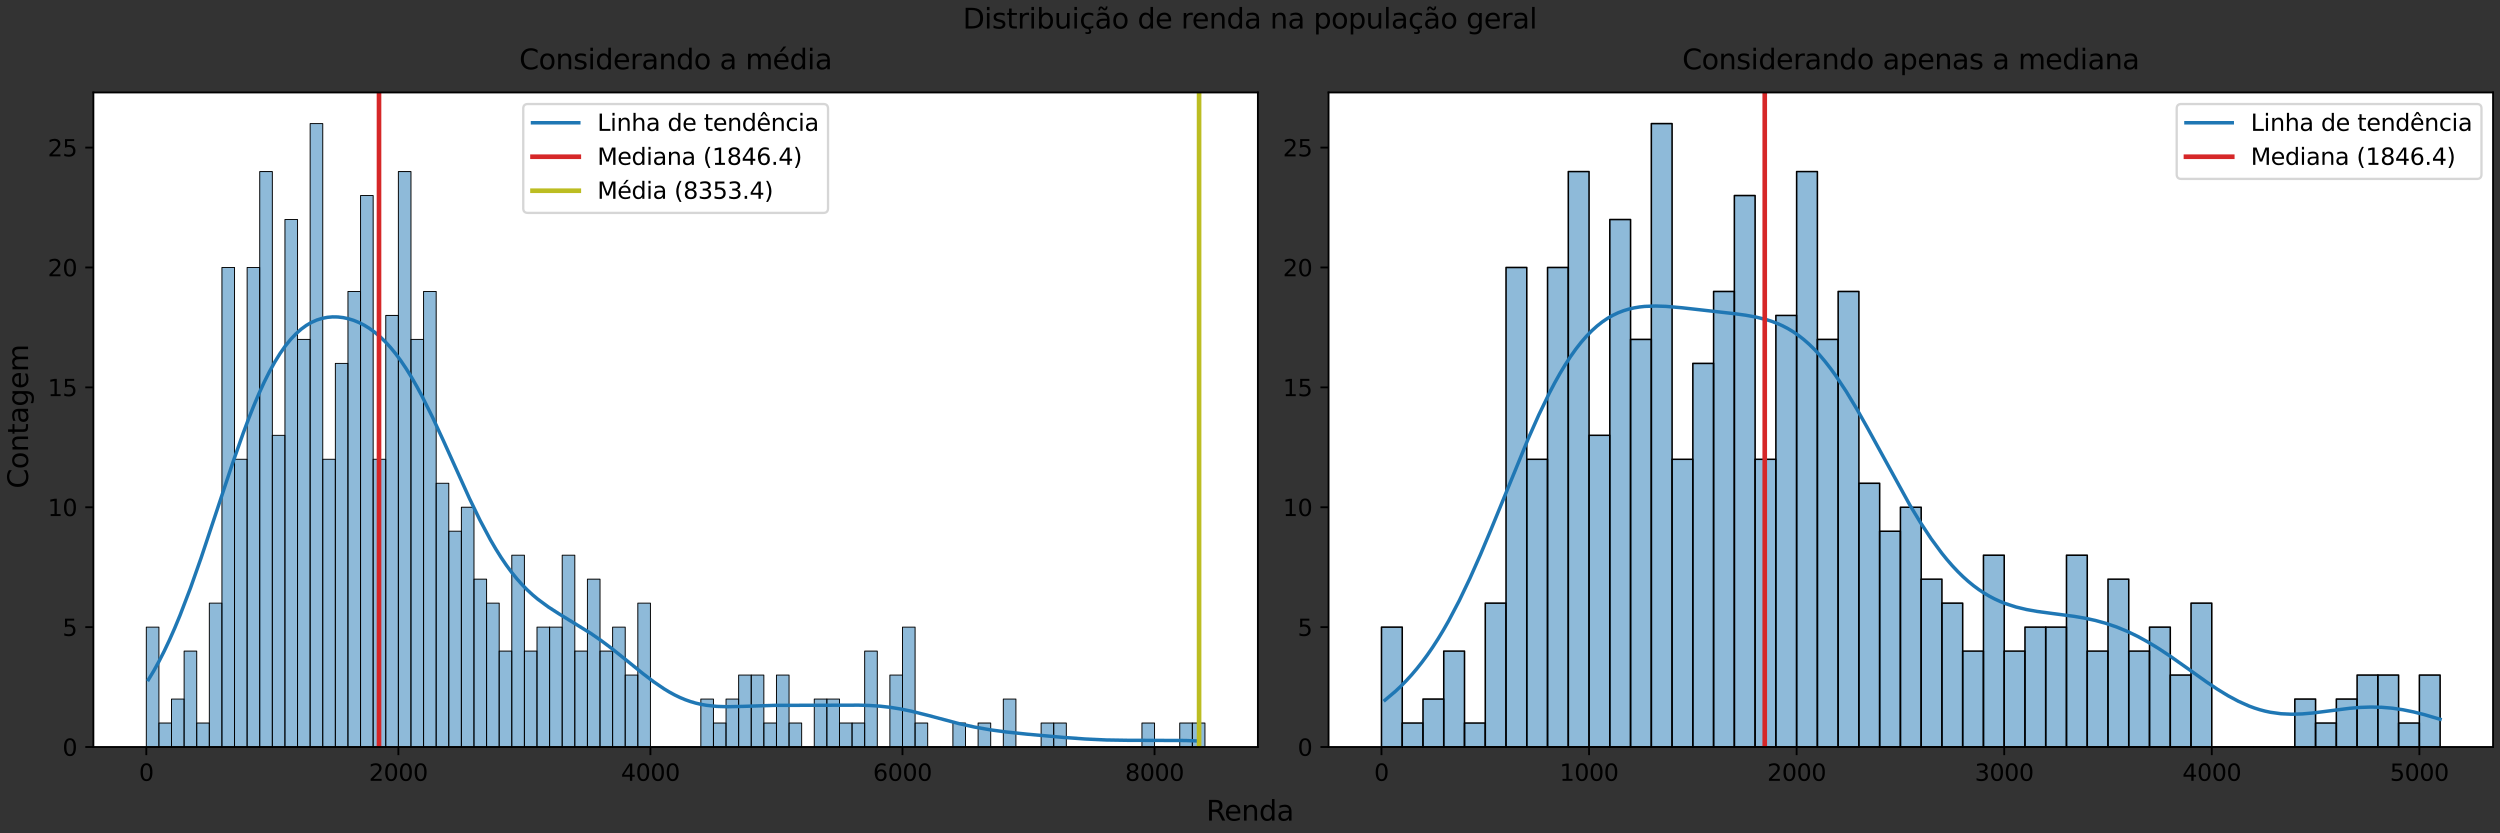 <?xml version="1.0" encoding="utf-8" standalone="no"?>
<!DOCTYPE svg PUBLIC "-//W3C//DTD SVG 1.1//EN"
  "http://www.w3.org/Graphics/SVG/1.1/DTD/svg11.dtd">
<svg xmlns:xlink="http://www.w3.org/1999/xlink" width="1080pt" height="360pt" viewBox="0 0 1080 360" xmlns="http://www.w3.org/2000/svg" version="1.1">
 <rect x="0" y="0" width="1080" height="360" fill="#333333" stroke="none"/>
 <defs>
  <style type="text/css">*{stroke-linejoin: round; stroke-linecap: butt}</style>
 </defs>
 <g id="figure_1">
  <g id="patch_1">
   <path d="M 0 360 
L 1080 360 
L 1080 0 
L 0 0 
L 0 360 
z
" style="fill: none"/>
  </g>
  <g id="axes_1">
   <g id="patch_2">
    <path d="M 40.339 322.707 
L 543.407 322.707 
L 543.407 39.937 
L 40.339 39.937 
z
" style="fill: #ffffff"/>
   </g>
   <g id="patch_3">
    <path d="M 63.206 322.707 
L 68.651 322.707 
L 68.651 270.918 
L 63.206 270.918 
z
" clip-path="url(#p11d4e44e0b)" style="fill: #1f77b4; fill-opacity: 0.5; stroke: #000000; stroke-width: 0.412; stroke-linejoin: miter"/>
   </g>
   <g id="patch_4">
    <path d="M 68.651 322.707 
L 74.095 322.707 
L 74.095 312.35 
L 68.651 312.35 
z
" clip-path="url(#p11d4e44e0b)" style="fill: #1f77b4; fill-opacity: 0.5; stroke: #000000; stroke-width: 0.412; stroke-linejoin: miter"/>
   </g>
   <g id="patch_5">
    <path d="M 74.095 322.707 
L 79.54 322.707 
L 79.54 301.992 
L 74.095 301.992 
z
" clip-path="url(#p11d4e44e0b)" style="fill: #1f77b4; fill-opacity: 0.5; stroke: #000000; stroke-width: 0.412; stroke-linejoin: miter"/>
   </g>
   <g id="patch_6">
    <path d="M 79.54 322.707 
L 84.984 322.707 
L 84.984 281.276 
L 79.54 281.276 
z
" clip-path="url(#p11d4e44e0b)" style="fill: #1f77b4; fill-opacity: 0.5; stroke: #000000; stroke-width: 0.412; stroke-linejoin: miter"/>
   </g>
   <g id="patch_7">
    <path d="M 84.984 322.707 
L 90.428 322.707 
L 90.428 312.35 
L 84.984 312.35 
z
" clip-path="url(#p11d4e44e0b)" style="fill: #1f77b4; fill-opacity: 0.5; stroke: #000000; stroke-width: 0.412; stroke-linejoin: miter"/>
   </g>
   <g id="patch_8">
    <path d="M 90.428 322.707 
L 95.873 322.707 
L 95.873 260.56 
L 90.428 260.56 
z
" clip-path="url(#p11d4e44e0b)" style="fill: #1f77b4; fill-opacity: 0.5; stroke: #000000; stroke-width: 0.412; stroke-linejoin: miter"/>
   </g>
   <g id="patch_9">
    <path d="M 95.873 322.707 
L 101.317 322.707 
L 101.317 115.55 
L 95.873 115.55 
z
" clip-path="url(#p11d4e44e0b)" style="fill: #1f77b4; fill-opacity: 0.5; stroke: #000000; stroke-width: 0.412; stroke-linejoin: miter"/>
   </g>
   <g id="patch_10">
    <path d="M 101.317 322.707 
L 106.762 322.707 
L 106.762 198.413 
L 101.317 198.413 
z
" clip-path="url(#p11d4e44e0b)" style="fill: #1f77b4; fill-opacity: 0.5; stroke: #000000; stroke-width: 0.412; stroke-linejoin: miter"/>
   </g>
   <g id="patch_11">
    <path d="M 106.762 322.707 
L 112.206 322.707 
L 112.206 115.55 
L 106.762 115.55 
z
" clip-path="url(#p11d4e44e0b)" style="fill: #1f77b4; fill-opacity: 0.5; stroke: #000000; stroke-width: 0.412; stroke-linejoin: miter"/>
   </g>
   <g id="patch_12">
    <path d="M 112.206 322.707 
L 117.651 322.707 
L 117.651 74.118 
L 112.206 74.118 
z
" clip-path="url(#p11d4e44e0b)" style="fill: #1f77b4; fill-opacity: 0.5; stroke: #000000; stroke-width: 0.412; stroke-linejoin: miter"/>
   </g>
   <g id="patch_13">
    <path d="M 117.651 322.707 
L 123.095 322.707 
L 123.095 188.055 
L 117.651 188.055 
z
" clip-path="url(#p11d4e44e0b)" style="fill: #1f77b4; fill-opacity: 0.5; stroke: #000000; stroke-width: 0.412; stroke-linejoin: miter"/>
   </g>
   <g id="patch_14">
    <path d="M 123.095 322.707 
L 128.54 322.707 
L 128.54 94.834 
L 123.095 94.834 
z
" clip-path="url(#p11d4e44e0b)" style="fill: #1f77b4; fill-opacity: 0.5; stroke: #000000; stroke-width: 0.412; stroke-linejoin: miter"/>
   </g>
   <g id="patch_15">
    <path d="M 128.54 322.707 
L 133.984 322.707 
L 133.984 146.623 
L 128.54 146.623 
z
" clip-path="url(#p11d4e44e0b)" style="fill: #1f77b4; fill-opacity: 0.5; stroke: #000000; stroke-width: 0.412; stroke-linejoin: miter"/>
   </g>
   <g id="patch_16">
    <path d="M 133.984 322.707 
L 139.429 322.707 
L 139.429 53.402 
L 133.984 53.402 
z
" clip-path="url(#p11d4e44e0b)" style="fill: #1f77b4; fill-opacity: 0.5; stroke: #000000; stroke-width: 0.412; stroke-linejoin: miter"/>
   </g>
   <g id="patch_17">
    <path d="M 139.429 322.707 
L 144.873 322.707 
L 144.873 198.413 
L 139.429 198.413 
z
" clip-path="url(#p11d4e44e0b)" style="fill: #1f77b4; fill-opacity: 0.5; stroke: #000000; stroke-width: 0.412; stroke-linejoin: miter"/>
   </g>
   <g id="patch_18">
    <path d="M 144.873 322.707 
L 150.317 322.707 
L 150.317 156.981 
L 144.873 156.981 
z
" clip-path="url(#p11d4e44e0b)" style="fill: #1f77b4; fill-opacity: 0.5; stroke: #000000; stroke-width: 0.412; stroke-linejoin: miter"/>
   </g>
   <g id="patch_19">
    <path d="M 150.317 322.707 
L 155.762 322.707 
L 155.762 125.907 
L 150.317 125.907 
z
" clip-path="url(#p11d4e44e0b)" style="fill: #1f77b4; fill-opacity: 0.5; stroke: #000000; stroke-width: 0.412; stroke-linejoin: miter"/>
   </g>
   <g id="patch_20">
    <path d="M 155.762 322.707 
L 161.206 322.707 
L 161.206 84.476 
L 155.762 84.476 
z
" clip-path="url(#p11d4e44e0b)" style="fill: #1f77b4; fill-opacity: 0.5; stroke: #000000; stroke-width: 0.412; stroke-linejoin: miter"/>
   </g>
   <g id="patch_21">
    <path d="M 161.206 322.707 
L 166.651 322.707 
L 166.651 198.413 
L 161.206 198.413 
z
" clip-path="url(#p11d4e44e0b)" style="fill: #1f77b4; fill-opacity: 0.5; stroke: #000000; stroke-width: 0.412; stroke-linejoin: miter"/>
   </g>
   <g id="patch_22">
    <path d="M 166.651 322.707 
L 172.095 322.707 
L 172.095 136.265 
L 166.651 136.265 
z
" clip-path="url(#p11d4e44e0b)" style="fill: #1f77b4; fill-opacity: 0.5; stroke: #000000; stroke-width: 0.412; stroke-linejoin: miter"/>
   </g>
   <g id="patch_23">
    <path d="M 172.095 322.707 
L 177.54 322.707 
L 177.54 74.118 
L 172.095 74.118 
z
" clip-path="url(#p11d4e44e0b)" style="fill: #1f77b4; fill-opacity: 0.5; stroke: #000000; stroke-width: 0.412; stroke-linejoin: miter"/>
   </g>
   <g id="patch_24">
    <path d="M 177.54 322.707 
L 182.984 322.707 
L 182.984 146.623 
L 177.54 146.623 
z
" clip-path="url(#p11d4e44e0b)" style="fill: #1f77b4; fill-opacity: 0.5; stroke: #000000; stroke-width: 0.412; stroke-linejoin: miter"/>
   </g>
   <g id="patch_25">
    <path d="M 182.984 322.707 
L 188.429 322.707 
L 188.429 125.907 
L 182.984 125.907 
z
" clip-path="url(#p11d4e44e0b)" style="fill: #1f77b4; fill-opacity: 0.5; stroke: #000000; stroke-width: 0.412; stroke-linejoin: miter"/>
   </g>
   <g id="patch_26">
    <path d="M 188.429 322.707 
L 193.873 322.707 
L 193.873 208.771 
L 188.429 208.771 
z
" clip-path="url(#p11d4e44e0b)" style="fill: #1f77b4; fill-opacity: 0.5; stroke: #000000; stroke-width: 0.412; stroke-linejoin: miter"/>
   </g>
   <g id="patch_27">
    <path d="M 193.873 322.707 
L 199.318 322.707 
L 199.318 229.486 
L 193.873 229.486 
z
" clip-path="url(#p11d4e44e0b)" style="fill: #1f77b4; fill-opacity: 0.5; stroke: #000000; stroke-width: 0.412; stroke-linejoin: miter"/>
   </g>
   <g id="patch_28">
    <path d="M 199.318 322.707 
L 204.762 322.707 
L 204.762 219.128 
L 199.318 219.128 
z
" clip-path="url(#p11d4e44e0b)" style="fill: #1f77b4; fill-opacity: 0.5; stroke: #000000; stroke-width: 0.412; stroke-linejoin: miter"/>
   </g>
   <g id="patch_29">
    <path d="M 204.762 322.707 
L 210.206 322.707 
L 210.206 250.202 
L 204.762 250.202 
z
" clip-path="url(#p11d4e44e0b)" style="fill: #1f77b4; fill-opacity: 0.5; stroke: #000000; stroke-width: 0.412; stroke-linejoin: miter"/>
   </g>
   <g id="patch_30">
    <path d="M 210.206 322.707 
L 215.651 322.707 
L 215.651 260.56 
L 210.206 260.56 
z
" clip-path="url(#p11d4e44e0b)" style="fill: #1f77b4; fill-opacity: 0.5; stroke: #000000; stroke-width: 0.412; stroke-linejoin: miter"/>
   </g>
   <g id="patch_31">
    <path d="M 215.651 322.707 
L 221.095 322.707 
L 221.095 281.276 
L 215.651 281.276 
z
" clip-path="url(#p11d4e44e0b)" style="fill: #1f77b4; fill-opacity: 0.5; stroke: #000000; stroke-width: 0.412; stroke-linejoin: miter"/>
   </g>
   <g id="patch_32">
    <path d="M 221.095 322.707 
L 226.54 322.707 
L 226.54 239.844 
L 221.095 239.844 
z
" clip-path="url(#p11d4e44e0b)" style="fill: #1f77b4; fill-opacity: 0.5; stroke: #000000; stroke-width: 0.412; stroke-linejoin: miter"/>
   </g>
   <g id="patch_33">
    <path d="M 226.54 322.707 
L 231.984 322.707 
L 231.984 281.276 
L 226.54 281.276 
z
" clip-path="url(#p11d4e44e0b)" style="fill: #1f77b4; fill-opacity: 0.5; stroke: #000000; stroke-width: 0.412; stroke-linejoin: miter"/>
   </g>
   <g id="patch_34">
    <path d="M 231.984 322.707 
L 237.429 322.707 
L 237.429 270.918 
L 231.984 270.918 
z
" clip-path="url(#p11d4e44e0b)" style="fill: #1f77b4; fill-opacity: 0.5; stroke: #000000; stroke-width: 0.412; stroke-linejoin: miter"/>
   </g>
   <g id="patch_35">
    <path d="M 237.429 322.707 
L 242.873 322.707 
L 242.873 270.918 
L 237.429 270.918 
z
" clip-path="url(#p11d4e44e0b)" style="fill: #1f77b4; fill-opacity: 0.5; stroke: #000000; stroke-width: 0.412; stroke-linejoin: miter"/>
   </g>
   <g id="patch_36">
    <path d="M 242.873 322.707 
L 248.318 322.707 
L 248.318 239.844 
L 242.873 239.844 
z
" clip-path="url(#p11d4e44e0b)" style="fill: #1f77b4; fill-opacity: 0.5; stroke: #000000; stroke-width: 0.412; stroke-linejoin: miter"/>
   </g>
   <g id="patch_37">
    <path d="M 248.318 322.707 
L 253.762 322.707 
L 253.762 281.276 
L 248.318 281.276 
z
" clip-path="url(#p11d4e44e0b)" style="fill: #1f77b4; fill-opacity: 0.5; stroke: #000000; stroke-width: 0.412; stroke-linejoin: miter"/>
   </g>
   <g id="patch_38">
    <path d="M 253.762 322.707 
L 259.207 322.707 
L 259.207 250.202 
L 253.762 250.202 
z
" clip-path="url(#p11d4e44e0b)" style="fill: #1f77b4; fill-opacity: 0.5; stroke: #000000; stroke-width: 0.412; stroke-linejoin: miter"/>
   </g>
   <g id="patch_39">
    <path d="M 259.207 322.707 
L 264.651 322.707 
L 264.651 281.276 
L 259.207 281.276 
z
" clip-path="url(#p11d4e44e0b)" style="fill: #1f77b4; fill-opacity: 0.5; stroke: #000000; stroke-width: 0.412; stroke-linejoin: miter"/>
   </g>
   <g id="patch_40">
    <path d="M 264.651 322.707 
L 270.095 322.707 
L 270.095 270.918 
L 264.651 270.918 
z
" clip-path="url(#p11d4e44e0b)" style="fill: #1f77b4; fill-opacity: 0.5; stroke: #000000; stroke-width: 0.412; stroke-linejoin: miter"/>
   </g>
   <g id="patch_41">
    <path d="M 270.095 322.707 
L 275.54 322.707 
L 275.54 291.634 
L 270.095 291.634 
z
" clip-path="url(#p11d4e44e0b)" style="fill: #1f77b4; fill-opacity: 0.5; stroke: #000000; stroke-width: 0.412; stroke-linejoin: miter"/>
   </g>
   <g id="patch_42">
    <path d="M 275.54 322.707 
L 280.984 322.707 
L 280.984 260.56 
L 275.54 260.56 
z
" clip-path="url(#p11d4e44e0b)" style="fill: #1f77b4; fill-opacity: 0.5; stroke: #000000; stroke-width: 0.412; stroke-linejoin: miter"/>
   </g>
   <g id="patch_43">
    <path d="M 280.984 322.707 
L 286.429 322.707 
L 286.429 322.707 
L 280.984 322.707 
z
" clip-path="url(#p11d4e44e0b)" style="fill: #1f77b4; fill-opacity: 0.5; stroke: #000000; stroke-width: 0.412; stroke-linejoin: miter"/>
   </g>
   <g id="patch_44">
    <path d="M 286.429 322.707 
L 291.873 322.707 
L 291.873 322.707 
L 286.429 322.707 
z
" clip-path="url(#p11d4e44e0b)" style="fill: #1f77b4; fill-opacity: 0.5; stroke: #000000; stroke-width: 0.412; stroke-linejoin: miter"/>
   </g>
   <g id="patch_45">
    <path d="M 291.873 322.707 
L 297.318 322.707 
L 297.318 322.707 
L 291.873 322.707 
z
" clip-path="url(#p11d4e44e0b)" style="fill: #1f77b4; fill-opacity: 0.5; stroke: #000000; stroke-width: 0.412; stroke-linejoin: miter"/>
   </g>
   <g id="patch_46">
    <path d="M 297.318 322.707 
L 302.762 322.707 
L 302.762 322.707 
L 297.318 322.707 
z
" clip-path="url(#p11d4e44e0b)" style="fill: #1f77b4; fill-opacity: 0.5; stroke: #000000; stroke-width: 0.412; stroke-linejoin: miter"/>
   </g>
   <g id="patch_47">
    <path d="M 302.762 322.707 
L 308.207 322.707 
L 308.207 301.992 
L 302.762 301.992 
z
" clip-path="url(#p11d4e44e0b)" style="fill: #1f77b4; fill-opacity: 0.5; stroke: #000000; stroke-width: 0.412; stroke-linejoin: miter"/>
   </g>
   <g id="patch_48">
    <path d="M 308.207 322.707 
L 313.651 322.707 
L 313.651 312.35 
L 308.207 312.35 
z
" clip-path="url(#p11d4e44e0b)" style="fill: #1f77b4; fill-opacity: 0.5; stroke: #000000; stroke-width: 0.412; stroke-linejoin: miter"/>
   </g>
   <g id="patch_49">
    <path d="M 313.651 322.707 
L 319.096 322.707 
L 319.096 301.992 
L 313.651 301.992 
z
" clip-path="url(#p11d4e44e0b)" style="fill: #1f77b4; fill-opacity: 0.5; stroke: #000000; stroke-width: 0.412; stroke-linejoin: miter"/>
   </g>
   <g id="patch_50">
    <path d="M 319.096 322.707 
L 324.54 322.707 
L 324.54 291.634 
L 319.096 291.634 
z
" clip-path="url(#p11d4e44e0b)" style="fill: #1f77b4; fill-opacity: 0.5; stroke: #000000; stroke-width: 0.412; stroke-linejoin: miter"/>
   </g>
   <g id="patch_51">
    <path d="M 324.54 322.707 
L 329.984 322.707 
L 329.984 291.634 
L 324.54 291.634 
z
" clip-path="url(#p11d4e44e0b)" style="fill: #1f77b4; fill-opacity: 0.5; stroke: #000000; stroke-width: 0.412; stroke-linejoin: miter"/>
   </g>
   <g id="patch_52">
    <path d="M 329.984 322.707 
L 335.429 322.707 
L 335.429 312.35 
L 329.984 312.35 
z
" clip-path="url(#p11d4e44e0b)" style="fill: #1f77b4; fill-opacity: 0.5; stroke: #000000; stroke-width: 0.412; stroke-linejoin: miter"/>
   </g>
   <g id="patch_53">
    <path d="M 335.429 322.707 
L 340.873 322.707 
L 340.873 291.634 
L 335.429 291.634 
z
" clip-path="url(#p11d4e44e0b)" style="fill: #1f77b4; fill-opacity: 0.5; stroke: #000000; stroke-width: 0.412; stroke-linejoin: miter"/>
   </g>
   <g id="patch_54">
    <path d="M 340.873 322.707 
L 346.318 322.707 
L 346.318 312.35 
L 340.873 312.35 
z
" clip-path="url(#p11d4e44e0b)" style="fill: #1f77b4; fill-opacity: 0.5; stroke: #000000; stroke-width: 0.412; stroke-linejoin: miter"/>
   </g>
   <g id="patch_55">
    <path d="M 346.318 322.707 
L 351.762 322.707 
L 351.762 322.707 
L 346.318 322.707 
z
" clip-path="url(#p11d4e44e0b)" style="fill: #1f77b4; fill-opacity: 0.5; stroke: #000000; stroke-width: 0.412; stroke-linejoin: miter"/>
   </g>
   <g id="patch_56">
    <path d="M 351.762 322.707 
L 357.207 322.707 
L 357.207 301.992 
L 351.762 301.992 
z
" clip-path="url(#p11d4e44e0b)" style="fill: #1f77b4; fill-opacity: 0.5; stroke: #000000; stroke-width: 0.412; stroke-linejoin: miter"/>
   </g>
   <g id="patch_57">
    <path d="M 357.207 322.707 
L 362.651 322.707 
L 362.651 301.992 
L 357.207 301.992 
z
" clip-path="url(#p11d4e44e0b)" style="fill: #1f77b4; fill-opacity: 0.5; stroke: #000000; stroke-width: 0.412; stroke-linejoin: miter"/>
   </g>
   <g id="patch_58">
    <path d="M 362.651 322.707 
L 368.096 322.707 
L 368.096 312.35 
L 362.651 312.35 
z
" clip-path="url(#p11d4e44e0b)" style="fill: #1f77b4; fill-opacity: 0.5; stroke: #000000; stroke-width: 0.412; stroke-linejoin: miter"/>
   </g>
   <g id="patch_59">
    <path d="M 368.096 322.707 
L 373.54 322.707 
L 373.54 312.35 
L 368.096 312.35 
z
" clip-path="url(#p11d4e44e0b)" style="fill: #1f77b4; fill-opacity: 0.5; stroke: #000000; stroke-width: 0.412; stroke-linejoin: miter"/>
   </g>
   <g id="patch_60">
    <path d="M 373.54 322.707 
L 378.985 322.707 
L 378.985 281.276 
L 373.54 281.276 
z
" clip-path="url(#p11d4e44e0b)" style="fill: #1f77b4; fill-opacity: 0.5; stroke: #000000; stroke-width: 0.412; stroke-linejoin: miter"/>
   </g>
   <g id="patch_61">
    <path d="M 378.985 322.707 
L 384.429 322.707 
L 384.429 322.707 
L 378.985 322.707 
z
" clip-path="url(#p11d4e44e0b)" style="fill: #1f77b4; fill-opacity: 0.5; stroke: #000000; stroke-width: 0.412; stroke-linejoin: miter"/>
   </g>
   <g id="patch_62">
    <path d="M 384.429 322.707 
L 389.873 322.707 
L 389.873 291.634 
L 384.429 291.634 
z
" clip-path="url(#p11d4e44e0b)" style="fill: #1f77b4; fill-opacity: 0.5; stroke: #000000; stroke-width: 0.412; stroke-linejoin: miter"/>
   </g>
   <g id="patch_63">
    <path d="M 389.873 322.707 
L 395.318 322.707 
L 395.318 270.918 
L 389.873 270.918 
z
" clip-path="url(#p11d4e44e0b)" style="fill: #1f77b4; fill-opacity: 0.5; stroke: #000000; stroke-width: 0.412; stroke-linejoin: miter"/>
   </g>
   <g id="patch_64">
    <path d="M 395.318 322.707 
L 400.762 322.707 
L 400.762 312.35 
L 395.318 312.35 
z
" clip-path="url(#p11d4e44e0b)" style="fill: #1f77b4; fill-opacity: 0.5; stroke: #000000; stroke-width: 0.412; stroke-linejoin: miter"/>
   </g>
   <g id="patch_65">
    <path d="M 400.762 322.707 
L 406.207 322.707 
L 406.207 322.707 
L 400.762 322.707 
z
" clip-path="url(#p11d4e44e0b)" style="fill: #1f77b4; fill-opacity: 0.5; stroke: #000000; stroke-width: 0.412; stroke-linejoin: miter"/>
   </g>
   <g id="patch_66">
    <path d="M 406.207 322.707 
L 411.651 322.707 
L 411.651 322.707 
L 406.207 322.707 
z
" clip-path="url(#p11d4e44e0b)" style="fill: #1f77b4; fill-opacity: 0.5; stroke: #000000; stroke-width: 0.412; stroke-linejoin: miter"/>
   </g>
   <g id="patch_67">
    <path d="M 411.651 322.707 
L 417.096 322.707 
L 417.096 312.35 
L 411.651 312.35 
z
" clip-path="url(#p11d4e44e0b)" style="fill: #1f77b4; fill-opacity: 0.5; stroke: #000000; stroke-width: 0.412; stroke-linejoin: miter"/>
   </g>
   <g id="patch_68">
    <path d="M 417.096 322.707 
L 422.54 322.707 
L 422.54 322.707 
L 417.096 322.707 
z
" clip-path="url(#p11d4e44e0b)" style="fill: #1f77b4; fill-opacity: 0.5; stroke: #000000; stroke-width: 0.412; stroke-linejoin: miter"/>
   </g>
   <g id="patch_69">
    <path d="M 422.54 322.707 
L 427.985 322.707 
L 427.985 312.35 
L 422.54 312.35 
z
" clip-path="url(#p11d4e44e0b)" style="fill: #1f77b4; fill-opacity: 0.5; stroke: #000000; stroke-width: 0.412; stroke-linejoin: miter"/>
   </g>
   <g id="patch_70">
    <path d="M 427.985 322.707 
L 433.429 322.707 
L 433.429 322.707 
L 427.985 322.707 
z
" clip-path="url(#p11d4e44e0b)" style="fill: #1f77b4; fill-opacity: 0.5; stroke: #000000; stroke-width: 0.412; stroke-linejoin: miter"/>
   </g>
   <g id="patch_71">
    <path d="M 433.429 322.707 
L 438.874 322.707 
L 438.874 301.992 
L 433.429 301.992 
z
" clip-path="url(#p11d4e44e0b)" style="fill: #1f77b4; fill-opacity: 0.5; stroke: #000000; stroke-width: 0.412; stroke-linejoin: miter"/>
   </g>
   <g id="patch_72">
    <path d="M 438.874 322.707 
L 444.318 322.707 
L 444.318 322.707 
L 438.874 322.707 
z
" clip-path="url(#p11d4e44e0b)" style="fill: #1f77b4; fill-opacity: 0.5; stroke: #000000; stroke-width: 0.412; stroke-linejoin: miter"/>
   </g>
   <g id="patch_73">
    <path d="M 444.318 322.707 
L 449.762 322.707 
L 449.762 322.707 
L 444.318 322.707 
z
" clip-path="url(#p11d4e44e0b)" style="fill: #1f77b4; fill-opacity: 0.5; stroke: #000000; stroke-width: 0.412; stroke-linejoin: miter"/>
   </g>
   <g id="patch_74">
    <path d="M 449.762 322.707 
L 455.207 322.707 
L 455.207 312.35 
L 449.762 312.35 
z
" clip-path="url(#p11d4e44e0b)" style="fill: #1f77b4; fill-opacity: 0.5; stroke: #000000; stroke-width: 0.412; stroke-linejoin: miter"/>
   </g>
   <g id="patch_75">
    <path d="M 455.207 322.707 
L 460.651 322.707 
L 460.651 312.35 
L 455.207 312.35 
z
" clip-path="url(#p11d4e44e0b)" style="fill: #1f77b4; fill-opacity: 0.5; stroke: #000000; stroke-width: 0.412; stroke-linejoin: miter"/>
   </g>
   <g id="patch_76">
    <path d="M 460.651 322.707 
L 466.096 322.707 
L 466.096 322.707 
L 460.651 322.707 
z
" clip-path="url(#p11d4e44e0b)" style="fill: #1f77b4; fill-opacity: 0.5; stroke: #000000; stroke-width: 0.412; stroke-linejoin: miter"/>
   </g>
   <g id="patch_77">
    <path d="M 466.096 322.707 
L 471.54 322.707 
L 471.54 322.707 
L 466.096 322.707 
z
" clip-path="url(#p11d4e44e0b)" style="fill: #1f77b4; fill-opacity: 0.5; stroke: #000000; stroke-width: 0.412; stroke-linejoin: miter"/>
   </g>
   <g id="patch_78">
    <path d="M 471.54 322.707 
L 476.985 322.707 
L 476.985 322.707 
L 471.54 322.707 
z
" clip-path="url(#p11d4e44e0b)" style="fill: #1f77b4; fill-opacity: 0.5; stroke: #000000; stroke-width: 0.412; stroke-linejoin: miter"/>
   </g>
   <g id="patch_79">
    <path d="M 476.985 322.707 
L 482.429 322.707 
L 482.429 322.707 
L 476.985 322.707 
z
" clip-path="url(#p11d4e44e0b)" style="fill: #1f77b4; fill-opacity: 0.5; stroke: #000000; stroke-width: 0.412; stroke-linejoin: miter"/>
   </g>
   <g id="patch_80">
    <path d="M 482.429 322.707 
L 487.874 322.707 
L 487.874 322.707 
L 482.429 322.707 
z
" clip-path="url(#p11d4e44e0b)" style="fill: #1f77b4; fill-opacity: 0.5; stroke: #000000; stroke-width: 0.412; stroke-linejoin: miter"/>
   </g>
   <g id="patch_81">
    <path d="M 487.874 322.707 
L 493.318 322.707 
L 493.318 322.707 
L 487.874 322.707 
z
" clip-path="url(#p11d4e44e0b)" style="fill: #1f77b4; fill-opacity: 0.5; stroke: #000000; stroke-width: 0.412; stroke-linejoin: miter"/>
   </g>
   <g id="patch_82">
    <path d="M 493.318 322.707 
L 498.763 322.707 
L 498.763 312.35 
L 493.318 312.35 
z
" clip-path="url(#p11d4e44e0b)" style="fill: #1f77b4; fill-opacity: 0.5; stroke: #000000; stroke-width: 0.412; stroke-linejoin: miter"/>
   </g>
   <g id="patch_83">
    <path d="M 498.763 322.707 
L 504.207 322.707 
L 504.207 322.707 
L 498.763 322.707 
z
" clip-path="url(#p11d4e44e0b)" style="fill: #1f77b4; fill-opacity: 0.5; stroke: #000000; stroke-width: 0.412; stroke-linejoin: miter"/>
   </g>
   <g id="patch_84">
    <path d="M 504.207 322.707 
L 509.651 322.707 
L 509.651 322.707 
L 504.207 322.707 
z
" clip-path="url(#p11d4e44e0b)" style="fill: #1f77b4; fill-opacity: 0.5; stroke: #000000; stroke-width: 0.412; stroke-linejoin: miter"/>
   </g>
   <g id="patch_85">
    <path d="M 509.651 322.707 
L 515.096 322.707 
L 515.096 312.35 
L 509.651 312.35 
z
" clip-path="url(#p11d4e44e0b)" style="fill: #1f77b4; fill-opacity: 0.5; stroke: #000000; stroke-width: 0.412; stroke-linejoin: miter"/>
   </g>
   <g id="patch_86">
    <path d="M 515.096 322.707 
L 520.54 322.707 
L 520.54 312.35 
L 515.096 312.35 
z
" clip-path="url(#p11d4e44e0b)" style="fill: #1f77b4; fill-opacity: 0.5; stroke: #000000; stroke-width: 0.412; stroke-linejoin: miter"/>
   </g>
   <g id="matplotlib.axis_1">
    <g id="xtick_1">
     <g id="line2d_1">
      <defs>
       <path id="mc07948fc57" d="M 0 0 
L 0 3.5 
" style="stroke: #000000; stroke-width: 0.8"/>
      </defs>
      <g>
       <use xlink:href="#mc07948fc57" x="63.206" y="322.707" style="stroke: #000000; stroke-width: 0.8"/>
      </g>
     </g>
     <g id="text_1">
      <!-- 0 -->
      <g transform="translate(60.025 337.306)scale(0.1 -0.1)">
       <defs>
        <path id="DejaVuSans-30" d="M 2034 4250 
Q 1547 4250 1301 3770 
Q 1056 3291 1056 2328 
Q 1056 1369 1301 889 
Q 1547 409 2034 409 
Q 2525 409 2770 889 
Q 3016 1369 3016 2328 
Q 3016 3291 2770 3770 
Q 2525 4250 2034 4250 
z
M 2034 4750 
Q 2819 4750 3233 4129 
Q 3647 3509 3647 2328 
Q 3647 1150 3233 529 
Q 2819 -91 2034 -91 
Q 1250 -91 836 529 
Q 422 1150 422 2328 
Q 422 3509 836 4129 
Q 1250 4750 2034 4750 
z
" transform="scale(0.016)"/>
       </defs>
       <use xlink:href="#DejaVuSans-30"/>
      </g>
     </g>
    </g>
    <g id="xtick_2">
     <g id="line2d_2">
      <g>
       <use xlink:href="#mc07948fc57" x="172.095" y="322.707" style="stroke: #000000; stroke-width: 0.8"/>
      </g>
     </g>
     <g id="text_2">
      <!-- 2000 -->
      <g transform="translate(159.37 337.306)scale(0.1 -0.1)">
       <defs>
        <path id="DejaVuSans-32" d="M 1228 531 
L 3431 531 
L 3431 0 
L 469 0 
L 469 531 
Q 828 903 1448 1529 
Q 2069 2156 2228 2338 
Q 2531 2678 2651 2914 
Q 2772 3150 2772 3378 
Q 2772 3750 2511 3984 
Q 2250 4219 1831 4219 
Q 1534 4219 1204 4116 
Q 875 4013 500 3803 
L 500 4441 
Q 881 4594 1212 4672 
Q 1544 4750 1819 4750 
Q 2544 4750 2975 4387 
Q 3406 4025 3406 3419 
Q 3406 3131 3298 2873 
Q 3191 2616 2906 2266 
Q 2828 2175 2409 1742 
Q 1991 1309 1228 531 
z
" transform="scale(0.016)"/>
       </defs>
       <use xlink:href="#DejaVuSans-32"/>
       <use xlink:href="#DejaVuSans-30" x="63.623"/>
       <use xlink:href="#DejaVuSans-30" x="127.246"/>
       <use xlink:href="#DejaVuSans-30" x="190.869"/>
      </g>
     </g>
    </g>
    <g id="xtick_3">
     <g id="line2d_3">
      <g>
       <use xlink:href="#mc07948fc57" x="280.984" y="322.707" style="stroke: #000000; stroke-width: 0.8"/>
      </g>
     </g>
     <g id="text_3">
      <!-- 4000 -->
      <g transform="translate(268.259 337.306)scale(0.1 -0.1)">
       <defs>
        <path id="DejaVuSans-34" d="M 2419 4116 
L 825 1625 
L 2419 1625 
L 2419 4116 
z
M 2253 4666 
L 3047 4666 
L 3047 1625 
L 3713 1625 
L 3713 1100 
L 3047 1100 
L 3047 0 
L 2419 0 
L 2419 1100 
L 313 1100 
L 313 1709 
L 2253 4666 
z
" transform="scale(0.016)"/>
       </defs>
       <use xlink:href="#DejaVuSans-34"/>
       <use xlink:href="#DejaVuSans-30" x="63.623"/>
       <use xlink:href="#DejaVuSans-30" x="127.246"/>
       <use xlink:href="#DejaVuSans-30" x="190.869"/>
      </g>
     </g>
    </g>
    <g id="xtick_4">
     <g id="line2d_4">
      <g>
       <use xlink:href="#mc07948fc57" x="389.873" y="322.707" style="stroke: #000000; stroke-width: 0.8"/>
      </g>
     </g>
     <g id="text_4">
      <!-- 6000 -->
      <g transform="translate(377.148 337.306)scale(0.1 -0.1)">
       <defs>
        <path id="DejaVuSans-36" d="M 2113 2584 
Q 1688 2584 1439 2293 
Q 1191 2003 1191 1497 
Q 1191 994 1439 701 
Q 1688 409 2113 409 
Q 2538 409 2786 701 
Q 3034 994 3034 1497 
Q 3034 2003 2786 2293 
Q 2538 2584 2113 2584 
z
M 3366 4563 
L 3366 3988 
Q 3128 4100 2886 4159 
Q 2644 4219 2406 4219 
Q 1781 4219 1451 3797 
Q 1122 3375 1075 2522 
Q 1259 2794 1537 2939 
Q 1816 3084 2150 3084 
Q 2853 3084 3261 2657 
Q 3669 2231 3669 1497 
Q 3669 778 3244 343 
Q 2819 -91 2113 -91 
Q 1303 -91 875 529 
Q 447 1150 447 2328 
Q 447 3434 972 4092 
Q 1497 4750 2381 4750 
Q 2619 4750 2861 4703 
Q 3103 4656 3366 4563 
z
" transform="scale(0.016)"/>
       </defs>
       <use xlink:href="#DejaVuSans-36"/>
       <use xlink:href="#DejaVuSans-30" x="63.623"/>
       <use xlink:href="#DejaVuSans-30" x="127.246"/>
       <use xlink:href="#DejaVuSans-30" x="190.869"/>
      </g>
     </g>
    </g>
    <g id="xtick_5">
     <g id="line2d_5">
      <g>
       <use xlink:href="#mc07948fc57" x="498.763" y="322.707" style="stroke: #000000; stroke-width: 0.8"/>
      </g>
     </g>
     <g id="text_5">
      <!-- 8000 -->
      <g transform="translate(486.038 337.306)scale(0.1 -0.1)">
       <defs>
        <path id="DejaVuSans-38" d="M 2034 2216 
Q 1584 2216 1326 1975 
Q 1069 1734 1069 1313 
Q 1069 891 1326 650 
Q 1584 409 2034 409 
Q 2484 409 2743 651 
Q 3003 894 3003 1313 
Q 3003 1734 2745 1975 
Q 2488 2216 2034 2216 
z
M 1403 2484 
Q 997 2584 770 2862 
Q 544 3141 544 3541 
Q 544 4100 942 4425 
Q 1341 4750 2034 4750 
Q 2731 4750 3128 4425 
Q 3525 4100 3525 3541 
Q 3525 3141 3298 2862 
Q 3072 2584 2669 2484 
Q 3125 2378 3379 2068 
Q 3634 1759 3634 1313 
Q 3634 634 3220 271 
Q 2806 -91 2034 -91 
Q 1263 -91 848 271 
Q 434 634 434 1313 
Q 434 1759 690 2068 
Q 947 2378 1403 2484 
z
M 1172 3481 
Q 1172 3119 1398 2916 
Q 1625 2713 2034 2713 
Q 2441 2713 2670 2916 
Q 2900 3119 2900 3481 
Q 2900 3844 2670 4047 
Q 2441 4250 2034 4250 
Q 1625 4250 1398 4047 
Q 1172 3844 1172 3481 
z
" transform="scale(0.016)"/>
       </defs>
       <use xlink:href="#DejaVuSans-38"/>
       <use xlink:href="#DejaVuSans-30" x="63.623"/>
       <use xlink:href="#DejaVuSans-30" x="127.246"/>
       <use xlink:href="#DejaVuSans-30" x="190.869"/>
      </g>
     </g>
    </g>
   </g>
   <g id="matplotlib.axis_2">
    <g id="ytick_1">
     <g id="line2d_6">
      <defs>
       <path id="m2659938d44" d="M 0 0 
L -3.5 0 
" style="stroke: #000000; stroke-width: 0.8"/>
      </defs>
      <g>
       <use xlink:href="#m2659938d44" x="40.339" y="322.707" style="stroke: #000000; stroke-width: 0.8"/>
      </g>
     </g>
     <g id="text_6">
      <!-- 0 -->
      <g transform="translate(26.977 326.507)scale(0.1 -0.1)">
       <use xlink:href="#DejaVuSans-30"/>
      </g>
     </g>
    </g>
    <g id="ytick_2">
     <g id="line2d_7">
      <g>
       <use xlink:href="#m2659938d44" x="40.339" y="270.918" style="stroke: #000000; stroke-width: 0.8"/>
      </g>
     </g>
     <g id="text_7">
      <!-- 5 -->
      <g transform="translate(26.977 274.717)scale(0.1 -0.1)">
       <defs>
        <path id="DejaVuSans-35" d="M 691 4666 
L 3169 4666 
L 3169 4134 
L 1269 4134 
L 1269 2991 
Q 1406 3038 1543 3061 
Q 1681 3084 1819 3084 
Q 2600 3084 3056 2656 
Q 3513 2228 3513 1497 
Q 3513 744 3044 326 
Q 2575 -91 1722 -91 
Q 1428 -91 1123 -41 
Q 819 9 494 109 
L 494 744 
Q 775 591 1075 516 
Q 1375 441 1709 441 
Q 2250 441 2565 725 
Q 2881 1009 2881 1497 
Q 2881 1984 2565 2268 
Q 2250 2553 1709 2553 
Q 1456 2553 1204 2497 
Q 953 2441 691 2322 
L 691 4666 
z
" transform="scale(0.016)"/>
       </defs>
       <use xlink:href="#DejaVuSans-35"/>
      </g>
     </g>
    </g>
    <g id="ytick_3">
     <g id="line2d_8">
      <g>
       <use xlink:href="#m2659938d44" x="40.339" y="219.128" style="stroke: #000000; stroke-width: 0.8"/>
      </g>
     </g>
     <g id="text_8">
      <!-- 10 -->
      <g transform="translate(20.614 222.928)scale(0.1 -0.1)">
       <defs>
        <path id="DejaVuSans-31" d="M 794 531 
L 1825 531 
L 1825 4091 
L 703 3866 
L 703 4441 
L 1819 4666 
L 2450 4666 
L 2450 531 
L 3481 531 
L 3481 0 
L 794 0 
L 794 531 
z
" transform="scale(0.016)"/>
       </defs>
       <use xlink:href="#DejaVuSans-31"/>
       <use xlink:href="#DejaVuSans-30" x="63.623"/>
      </g>
     </g>
    </g>
    <g id="ytick_4">
     <g id="line2d_9">
      <g>
       <use xlink:href="#m2659938d44" x="40.339" y="167.339" style="stroke: #000000; stroke-width: 0.8"/>
      </g>
     </g>
     <g id="text_9">
      <!-- 15 -->
      <g transform="translate(20.614 171.138)scale(0.1 -0.1)">
       <use xlink:href="#DejaVuSans-31"/>
       <use xlink:href="#DejaVuSans-35" x="63.623"/>
      </g>
     </g>
    </g>
    <g id="ytick_5">
     <g id="line2d_10">
      <g>
       <use xlink:href="#m2659938d44" x="40.339" y="115.55" style="stroke: #000000; stroke-width: 0.8"/>
      </g>
     </g>
     <g id="text_10">
      <!-- 20 -->
      <g transform="translate(20.614 119.349)scale(0.1 -0.1)">
       <use xlink:href="#DejaVuSans-32"/>
       <use xlink:href="#DejaVuSans-30" x="63.623"/>
      </g>
     </g>
    </g>
    <g id="ytick_6">
     <g id="line2d_11">
      <g>
       <use xlink:href="#m2659938d44" x="40.339" y="63.76" style="stroke: #000000; stroke-width: 0.8"/>
      </g>
     </g>
     <g id="text_11">
      <!-- 25 -->
      <g transform="translate(20.614 67.559)scale(0.1 -0.1)">
       <use xlink:href="#DejaVuSans-32"/>
       <use xlink:href="#DejaVuSans-35" x="63.623"/>
      </g>
     </g>
    </g>
   </g>
   <g id="line2d_12">
    <path d="M 64.132 293.616 
L 66.405 289.84 
L 68.678 285.724 
L 70.952 281.261 
L 73.225 276.45 
L 75.499 271.297 
L 77.772 265.813 
L 82.319 253.929 
L 86.865 241.03 
L 93.685 220.544 
L 100.506 200.033 
L 105.052 187.14 
L 107.326 181.092 
L 109.599 175.373 
L 111.872 170.02 
L 114.146 165.062 
L 116.419 160.522 
L 118.692 156.411 
L 120.966 152.736 
L 123.239 149.493 
L 125.512 146.672 
L 127.786 144.259 
L 130.059 142.233 
L 132.333 140.573 
L 134.606 139.253 
L 136.879 138.248 
L 139.153 137.534 
L 141.426 137.09 
L 143.699 136.897 
L 145.973 136.939 
L 148.246 137.207 
L 150.519 137.695 
L 152.793 138.401 
L 155.066 139.329 
L 157.34 140.486 
L 159.613 141.883 
L 161.886 143.531 
L 164.16 145.443 
L 166.433 147.633 
L 168.706 150.113 
L 170.98 152.89 
L 173.253 155.968 
L 175.526 159.349 
L 177.8 163.025 
L 180.073 166.985 
L 182.347 171.208 
L 186.893 180.341 
L 191.44 190.153 
L 202.807 215.336 
L 207.353 224.721 
L 211.9 233.264 
L 214.174 237.158 
L 216.447 240.783 
L 218.72 244.132 
L 220.994 247.206 
L 223.267 250.012 
L 225.54 252.562 
L 227.814 254.875 
L 230.087 256.971 
L 232.36 258.876 
L 236.907 262.225 
L 241.454 265.155 
L 255.094 273.541 
L 259.641 276.685 
L 264.188 280.086 
L 271.008 285.545 
L 277.828 291.066 
L 282.374 294.521 
L 286.921 297.615 
L 289.194 298.986 
L 291.468 300.224 
L 293.741 301.321 
L 296.015 302.273 
L 298.288 303.08 
L 300.561 303.746 
L 302.835 304.276 
L 305.108 304.68 
L 309.655 305.161 
L 314.201 305.305 
L 321.022 305.158 
L 334.662 304.714 
L 346.028 304.689 
L 359.669 304.66 
L 371.035 304.625 
L 375.582 304.761 
L 380.129 305.066 
L 384.676 305.578 
L 389.222 306.313 
L 393.769 307.257 
L 400.589 308.964 
L 414.229 312.59 
L 421.049 314.101 
L 427.869 315.295 
L 434.69 316.212 
L 443.783 317.17 
L 459.697 318.587 
L 468.79 319.245 
L 477.883 319.664 
L 486.977 319.811 
L 511.984 319.899 
L 516.531 320.058 
L 516.531 320.058 
" clip-path="url(#p11d4e44e0b)" style="fill: none; stroke: #1f77b4; stroke-width: 1.5; stroke-linecap: square"/>
   </g>
   <g id="line2d_13">
    <path d="M 163.732 322.707 
L 163.732 39.937 
" clip-path="url(#p11d4e44e0b)" style="fill: none; stroke: #d62728; stroke-width: 2; stroke-linecap: square"/>
   </g>
   <g id="line2d_14">
    <path d="M 518.002 322.707 
L 518.002 39.937 
" clip-path="url(#p11d4e44e0b)" style="fill: none; stroke: #bcbd22; stroke-width: 2; stroke-linecap: square"/>
   </g>
   <g id="patch_87">
    <path d="M 40.339 322.707 
L 40.339 39.937 
" style="fill: none; stroke: #000000; stroke-width: 0.8; stroke-linejoin: miter; stroke-linecap: square"/>
   </g>
   <g id="patch_88">
    <path d="M 543.407 322.707 
L 543.407 39.937 
" style="fill: none; stroke: #000000; stroke-width: 0.8; stroke-linejoin: miter; stroke-linecap: square"/>
   </g>
   <g id="patch_89">
    <path d="M 40.339 322.707 
L 543.407 322.707 
" style="fill: none; stroke: #000000; stroke-width: 0.8; stroke-linejoin: miter; stroke-linecap: square"/>
   </g>
   <g id="patch_90">
    <path d="M 40.339 39.937 
L 543.407 39.937 
" style="fill: none; stroke: #000000; stroke-width: 0.8; stroke-linejoin: miter; stroke-linecap: square"/>
   </g>
   <g id="text_12">
    <!-- Considerando a média -->
    <g transform="translate(224.31 29.937)scale(0.12 -0.12)">
     <defs>
      <path id="DejaVuSans-43" d="M 4122 4306 
L 4122 3641 
Q 3803 3938 3442 4084 
Q 3081 4231 2675 4231 
Q 1875 4231 1450 3742 
Q 1025 3253 1025 2328 
Q 1025 1406 1450 917 
Q 1875 428 2675 428 
Q 3081 428 3442 575 
Q 3803 722 4122 1019 
L 4122 359 
Q 3791 134 3420 21 
Q 3050 -91 2638 -91 
Q 1578 -91 968 557 
Q 359 1206 359 2328 
Q 359 3453 968 4101 
Q 1578 4750 2638 4750 
Q 3056 4750 3426 4639 
Q 3797 4528 4122 4306 
z
" transform="scale(0.016)"/>
      <path id="DejaVuSans-6f" d="M 1959 3097 
Q 1497 3097 1228 2736 
Q 959 2375 959 1747 
Q 959 1119 1226 758 
Q 1494 397 1959 397 
Q 2419 397 2687 759 
Q 2956 1122 2956 1747 
Q 2956 2369 2687 2733 
Q 2419 3097 1959 3097 
z
M 1959 3584 
Q 2709 3584 3137 3096 
Q 3566 2609 3566 1747 
Q 3566 888 3137 398 
Q 2709 -91 1959 -91 
Q 1206 -91 779 398 
Q 353 888 353 1747 
Q 353 2609 779 3096 
Q 1206 3584 1959 3584 
z
" transform="scale(0.016)"/>
      <path id="DejaVuSans-6e" d="M 3513 2113 
L 3513 0 
L 2938 0 
L 2938 2094 
Q 2938 2591 2744 2837 
Q 2550 3084 2163 3084 
Q 1697 3084 1428 2787 
Q 1159 2491 1159 1978 
L 1159 0 
L 581 0 
L 581 3500 
L 1159 3500 
L 1159 2956 
Q 1366 3272 1645 3428 
Q 1925 3584 2291 3584 
Q 2894 3584 3203 3211 
Q 3513 2838 3513 2113 
z
" transform="scale(0.016)"/>
      <path id="DejaVuSans-73" d="M 2834 3397 
L 2834 2853 
Q 2591 2978 2328 3040 
Q 2066 3103 1784 3103 
Q 1356 3103 1142 2972 
Q 928 2841 928 2578 
Q 928 2378 1081 2264 
Q 1234 2150 1697 2047 
L 1894 2003 
Q 2506 1872 2764 1633 
Q 3022 1394 3022 966 
Q 3022 478 2636 193 
Q 2250 -91 1575 -91 
Q 1294 -91 989 -36 
Q 684 19 347 128 
L 347 722 
Q 666 556 975 473 
Q 1284 391 1588 391 
Q 1994 391 2212 530 
Q 2431 669 2431 922 
Q 2431 1156 2273 1281 
Q 2116 1406 1581 1522 
L 1381 1569 
Q 847 1681 609 1914 
Q 372 2147 372 2553 
Q 372 3047 722 3315 
Q 1072 3584 1716 3584 
Q 2034 3584 2315 3537 
Q 2597 3491 2834 3397 
z
" transform="scale(0.016)"/>
      <path id="DejaVuSans-69" d="M 603 3500 
L 1178 3500 
L 1178 0 
L 603 0 
L 603 3500 
z
M 603 4863 
L 1178 4863 
L 1178 4134 
L 603 4134 
L 603 4863 
z
" transform="scale(0.016)"/>
      <path id="DejaVuSans-64" d="M 2906 2969 
L 2906 4863 
L 3481 4863 
L 3481 0 
L 2906 0 
L 2906 525 
Q 2725 213 2448 61 
Q 2172 -91 1784 -91 
Q 1150 -91 751 415 
Q 353 922 353 1747 
Q 353 2572 751 3078 
Q 1150 3584 1784 3584 
Q 2172 3584 2448 3432 
Q 2725 3281 2906 2969 
z
M 947 1747 
Q 947 1113 1208 752 
Q 1469 391 1925 391 
Q 2381 391 2643 752 
Q 2906 1113 2906 1747 
Q 2906 2381 2643 2742 
Q 2381 3103 1925 3103 
Q 1469 3103 1208 2742 
Q 947 2381 947 1747 
z
" transform="scale(0.016)"/>
      <path id="DejaVuSans-65" d="M 3597 1894 
L 3597 1613 
L 953 1613 
Q 991 1019 1311 708 
Q 1631 397 2203 397 
Q 2534 397 2845 478 
Q 3156 559 3463 722 
L 3463 178 
Q 3153 47 2828 -22 
Q 2503 -91 2169 -91 
Q 1331 -91 842 396 
Q 353 884 353 1716 
Q 353 2575 817 3079 
Q 1281 3584 2069 3584 
Q 2775 3584 3186 3129 
Q 3597 2675 3597 1894 
z
M 3022 2063 
Q 3016 2534 2758 2815 
Q 2500 3097 2075 3097 
Q 1594 3097 1305 2825 
Q 1016 2553 972 2059 
L 3022 2063 
z
" transform="scale(0.016)"/>
      <path id="DejaVuSans-72" d="M 2631 2963 
Q 2534 3019 2420 3045 
Q 2306 3072 2169 3072 
Q 1681 3072 1420 2755 
Q 1159 2438 1159 1844 
L 1159 0 
L 581 0 
L 581 3500 
L 1159 3500 
L 1159 2956 
Q 1341 3275 1631 3429 
Q 1922 3584 2338 3584 
Q 2397 3584 2469 3576 
Q 2541 3569 2628 3553 
L 2631 2963 
z
" transform="scale(0.016)"/>
      <path id="DejaVuSans-61" d="M 2194 1759 
Q 1497 1759 1228 1600 
Q 959 1441 959 1056 
Q 959 750 1161 570 
Q 1363 391 1709 391 
Q 2188 391 2477 730 
Q 2766 1069 2766 1631 
L 2766 1759 
L 2194 1759 
z
M 3341 1997 
L 3341 0 
L 2766 0 
L 2766 531 
Q 2569 213 2275 61 
Q 1981 -91 1556 -91 
Q 1019 -91 701 211 
Q 384 513 384 1019 
Q 384 1609 779 1909 
Q 1175 2209 1959 2209 
L 2766 2209 
L 2766 2266 
Q 2766 2663 2505 2880 
Q 2244 3097 1772 3097 
Q 1472 3097 1187 3025 
Q 903 2953 641 2809 
L 641 3341 
Q 956 3463 1253 3523 
Q 1550 3584 1831 3584 
Q 2591 3584 2966 3190 
Q 3341 2797 3341 1997 
z
" transform="scale(0.016)"/>
      <path id="DejaVuSans-20" transform="scale(0.016)"/>
      <path id="DejaVuSans-6d" d="M 3328 2828 
Q 3544 3216 3844 3400 
Q 4144 3584 4550 3584 
Q 5097 3584 5394 3201 
Q 5691 2819 5691 2113 
L 5691 0 
L 5113 0 
L 5113 2094 
Q 5113 2597 4934 2840 
Q 4756 3084 4391 3084 
Q 3944 3084 3684 2787 
Q 3425 2491 3425 1978 
L 3425 0 
L 2847 0 
L 2847 2094 
Q 2847 2600 2669 2842 
Q 2491 3084 2119 3084 
Q 1678 3084 1418 2786 
Q 1159 2488 1159 1978 
L 1159 0 
L 581 0 
L 581 3500 
L 1159 3500 
L 1159 2956 
Q 1356 3278 1631 3431 
Q 1906 3584 2284 3584 
Q 2666 3584 2933 3390 
Q 3200 3197 3328 2828 
z
" transform="scale(0.016)"/>
      <path id="DejaVuSans-e9" d="M 3597 1894 
L 3597 1613 
L 953 1613 
Q 991 1019 1311 708 
Q 1631 397 2203 397 
Q 2534 397 2845 478 
Q 3156 559 3463 722 
L 3463 178 
Q 3153 47 2828 -22 
Q 2503 -91 2169 -91 
Q 1331 -91 842 396 
Q 353 884 353 1716 
Q 353 2575 817 3079 
Q 1281 3584 2069 3584 
Q 2775 3584 3186 3129 
Q 3597 2675 3597 1894 
z
M 3022 2063 
Q 3016 2534 2758 2815 
Q 2500 3097 2075 3097 
Q 1594 3097 1305 2825 
Q 1016 2553 972 2059 
L 3022 2063 
z
M 2469 5119 
L 3091 5119 
L 2072 3944 
L 1594 3944 
L 2469 5119 
z
" transform="scale(0.016)"/>
     </defs>
     <use xlink:href="#DejaVuSans-43"/>
     <use xlink:href="#DejaVuSans-6f" x="69.824"/>
     <use xlink:href="#DejaVuSans-6e" x="131.006"/>
     <use xlink:href="#DejaVuSans-73" x="194.385"/>
     <use xlink:href="#DejaVuSans-69" x="246.484"/>
     <use xlink:href="#DejaVuSans-64" x="274.268"/>
     <use xlink:href="#DejaVuSans-65" x="337.744"/>
     <use xlink:href="#DejaVuSans-72" x="399.268"/>
     <use xlink:href="#DejaVuSans-61" x="440.381"/>
     <use xlink:href="#DejaVuSans-6e" x="501.66"/>
     <use xlink:href="#DejaVuSans-64" x="565.039"/>
     <use xlink:href="#DejaVuSans-6f" x="628.516"/>
     <use xlink:href="#DejaVuSans-20" x="689.697"/>
     <use xlink:href="#DejaVuSans-61" x="721.484"/>
     <use xlink:href="#DejaVuSans-20" x="782.764"/>
     <use xlink:href="#DejaVuSans-6d" x="814.551"/>
     <use xlink:href="#DejaVuSans-e9" x="911.963"/>
     <use xlink:href="#DejaVuSans-64" x="973.486"/>
     <use xlink:href="#DejaVuSans-69" x="1036.963"/>
     <use xlink:href="#DejaVuSans-61" x="1064.746"/>
    </g>
   </g>
   <g id="legend_1">
    <g id="patch_91">
     <path d="M 228.04 91.971 
L 355.706 91.971 
Q 357.706 91.971 357.706 89.971 
L 357.706 46.937 
Q 357.706 44.937 355.706 44.937 
L 228.04 44.937 
Q 226.04 44.937 226.04 46.937 
L 226.04 89.971 
Q 226.04 91.971 228.04 91.971 
z
" style="fill: #ffffff; opacity: 0.8; stroke: #cccccc; stroke-linejoin: miter"/>
    </g>
    <g id="line2d_15">
     <path d="M 230.04 53.035 
L 240.04 53.035 
L 250.04 53.035 
" style="fill: none; stroke: #1f77b4; stroke-width: 1.5; stroke-linecap: square"/>
    </g>
    <g id="text_13">
     <!-- Linha de tendência -->
     <g transform="translate(258.04 56.535)scale(0.1 -0.1)">
      <defs>
       <path id="DejaVuSans-4c" d="M 628 4666 
L 1259 4666 
L 1259 531 
L 3531 531 
L 3531 0 
L 628 0 
L 628 4666 
z
" transform="scale(0.016)"/>
       <path id="DejaVuSans-68" d="M 3513 2113 
L 3513 0 
L 2938 0 
L 2938 2094 
Q 2938 2591 2744 2837 
Q 2550 3084 2163 3084 
Q 1697 3084 1428 2787 
Q 1159 2491 1159 1978 
L 1159 0 
L 581 0 
L 581 4863 
L 1159 4863 
L 1159 2956 
Q 1366 3272 1645 3428 
Q 1925 3584 2291 3584 
Q 2894 3584 3203 3211 
Q 3513 2838 3513 2113 
z
" transform="scale(0.016)"/>
       <path id="DejaVuSans-74" d="M 1172 4494 
L 1172 3500 
L 2356 3500 
L 2356 3053 
L 1172 3053 
L 1172 1153 
Q 1172 725 1289 603 
Q 1406 481 1766 481 
L 2356 481 
L 2356 0 
L 1766 0 
Q 1100 0 847 248 
Q 594 497 594 1153 
L 594 3053 
L 172 3053 
L 172 3500 
L 594 3500 
L 594 4494 
L 1172 4494 
z
" transform="scale(0.016)"/>
       <path id="DejaVuSans-ea" d="M 3597 1894 
L 3597 1613 
L 953 1613 
Q 991 1019 1311 708 
Q 1631 397 2203 397 
Q 2534 397 2845 478 
Q 3156 559 3463 722 
L 3463 178 
Q 3153 47 2828 -22 
Q 2503 -91 2169 -91 
Q 1331 -91 842 396 
Q 353 884 353 1716 
Q 353 2575 817 3079 
Q 1281 3584 2069 3584 
Q 2775 3584 3186 3129 
Q 3597 2675 3597 1894 
z
M 3022 2063 
Q 3016 2534 2758 2815 
Q 2500 3097 2075 3097 
Q 1594 3097 1305 2825 
Q 1016 2553 972 2059 
L 3022 2063 
z
M 1803 5119 
L 2266 5119 
L 3031 3944 
L 2597 3944 
L 2034 4709 
L 1472 3944 
L 1038 3944 
L 1803 5119 
z
" transform="scale(0.016)"/>
       <path id="DejaVuSans-63" d="M 3122 3366 
L 3122 2828 
Q 2878 2963 2633 3030 
Q 2388 3097 2138 3097 
Q 1578 3097 1268 2742 
Q 959 2388 959 1747 
Q 959 1106 1268 751 
Q 1578 397 2138 397 
Q 2388 397 2633 464 
Q 2878 531 3122 666 
L 3122 134 
Q 2881 22 2623 -34 
Q 2366 -91 2075 -91 
Q 1284 -91 818 406 
Q 353 903 353 1747 
Q 353 2603 823 3093 
Q 1294 3584 2113 3584 
Q 2378 3584 2631 3529 
Q 2884 3475 3122 3366 
z
" transform="scale(0.016)"/>
      </defs>
      <use xlink:href="#DejaVuSans-4c"/>
      <use xlink:href="#DejaVuSans-69" x="55.713"/>
      <use xlink:href="#DejaVuSans-6e" x="83.496"/>
      <use xlink:href="#DejaVuSans-68" x="146.875"/>
      <use xlink:href="#DejaVuSans-61" x="210.254"/>
      <use xlink:href="#DejaVuSans-20" x="271.533"/>
      <use xlink:href="#DejaVuSans-64" x="303.32"/>
      <use xlink:href="#DejaVuSans-65" x="366.797"/>
      <use xlink:href="#DejaVuSans-20" x="428.32"/>
      <use xlink:href="#DejaVuSans-74" x="460.107"/>
      <use xlink:href="#DejaVuSans-65" x="499.316"/>
      <use xlink:href="#DejaVuSans-6e" x="560.84"/>
      <use xlink:href="#DejaVuSans-64" x="624.219"/>
      <use xlink:href="#DejaVuSans-ea" x="687.695"/>
      <use xlink:href="#DejaVuSans-6e" x="749.219"/>
      <use xlink:href="#DejaVuSans-63" x="812.598"/>
      <use xlink:href="#DejaVuSans-69" x="867.578"/>
      <use xlink:href="#DejaVuSans-61" x="895.361"/>
     </g>
    </g>
    <g id="line2d_16">
     <path d="M 230.04 67.714 
L 240.04 67.714 
L 250.04 67.714 
" style="fill: none; stroke: #d62728; stroke-width: 2; stroke-linecap: square"/>
    </g>
    <g id="text_14">
     <!-- Mediana (1846.4) -->
     <g transform="translate(258.04 71.214)scale(0.1 -0.1)">
      <defs>
       <path id="DejaVuSans-4d" d="M 628 4666 
L 1569 4666 
L 2759 1491 
L 3956 4666 
L 4897 4666 
L 4897 0 
L 4281 0 
L 4281 4097 
L 3078 897 
L 2444 897 
L 1241 4097 
L 1241 0 
L 628 0 
L 628 4666 
z
" transform="scale(0.016)"/>
       <path id="DejaVuSans-28" d="M 1984 4856 
Q 1566 4138 1362 3434 
Q 1159 2731 1159 2009 
Q 1159 1288 1364 580 
Q 1569 -128 1984 -844 
L 1484 -844 
Q 1016 -109 783 600 
Q 550 1309 550 2009 
Q 550 2706 781 3412 
Q 1013 4119 1484 4856 
L 1984 4856 
z
" transform="scale(0.016)"/>
       <path id="DejaVuSans-2e" d="M 684 794 
L 1344 794 
L 1344 0 
L 684 0 
L 684 794 
z
" transform="scale(0.016)"/>
       <path id="DejaVuSans-29" d="M 513 4856 
L 1013 4856 
Q 1481 4119 1714 3412 
Q 1947 2706 1947 2009 
Q 1947 1309 1714 600 
Q 1481 -109 1013 -844 
L 513 -844 
Q 928 -128 1133 580 
Q 1338 1288 1338 2009 
Q 1338 2731 1133 3434 
Q 928 4138 513 4856 
z
" transform="scale(0.016)"/>
      </defs>
      <use xlink:href="#DejaVuSans-4d"/>
      <use xlink:href="#DejaVuSans-65" x="86.279"/>
      <use xlink:href="#DejaVuSans-64" x="147.803"/>
      <use xlink:href="#DejaVuSans-69" x="211.279"/>
      <use xlink:href="#DejaVuSans-61" x="239.062"/>
      <use xlink:href="#DejaVuSans-6e" x="300.342"/>
      <use xlink:href="#DejaVuSans-61" x="363.721"/>
      <use xlink:href="#DejaVuSans-20" x="425"/>
      <use xlink:href="#DejaVuSans-28" x="456.787"/>
      <use xlink:href="#DejaVuSans-31" x="495.801"/>
      <use xlink:href="#DejaVuSans-38" x="559.424"/>
      <use xlink:href="#DejaVuSans-34" x="623.047"/>
      <use xlink:href="#DejaVuSans-36" x="686.67"/>
      <use xlink:href="#DejaVuSans-2e" x="750.293"/>
      <use xlink:href="#DejaVuSans-34" x="782.08"/>
      <use xlink:href="#DejaVuSans-29" x="845.703"/>
     </g>
    </g>
    <g id="line2d_17">
     <path d="M 230.04 82.392 
L 240.04 82.392 
L 250.04 82.392 
" style="fill: none; stroke: #bcbd22; stroke-width: 2; stroke-linecap: square"/>
    </g>
    <g id="text_15">
     <!-- Média (8353.4) -->
     <g transform="translate(258.04 85.892)scale(0.1 -0.1)">
      <defs>
       <path id="DejaVuSans-33" d="M 2597 2516 
Q 3050 2419 3304 2112 
Q 3559 1806 3559 1356 
Q 3559 666 3084 287 
Q 2609 -91 1734 -91 
Q 1441 -91 1130 -33 
Q 819 25 488 141 
L 488 750 
Q 750 597 1062 519 
Q 1375 441 1716 441 
Q 2309 441 2620 675 
Q 2931 909 2931 1356 
Q 2931 1769 2642 2001 
Q 2353 2234 1838 2234 
L 1294 2234 
L 1294 2753 
L 1863 2753 
Q 2328 2753 2575 2939 
Q 2822 3125 2822 3475 
Q 2822 3834 2567 4026 
Q 2313 4219 1838 4219 
Q 1578 4219 1281 4162 
Q 984 4106 628 3988 
L 628 4550 
Q 988 4650 1302 4700 
Q 1616 4750 1894 4750 
Q 2613 4750 3031 4423 
Q 3450 4097 3450 3541 
Q 3450 3153 3228 2886 
Q 3006 2619 2597 2516 
z
" transform="scale(0.016)"/>
      </defs>
      <use xlink:href="#DejaVuSans-4d"/>
      <use xlink:href="#DejaVuSans-e9" x="86.279"/>
      <use xlink:href="#DejaVuSans-64" x="147.803"/>
      <use xlink:href="#DejaVuSans-69" x="211.279"/>
      <use xlink:href="#DejaVuSans-61" x="239.062"/>
      <use xlink:href="#DejaVuSans-20" x="300.342"/>
      <use xlink:href="#DejaVuSans-28" x="332.129"/>
      <use xlink:href="#DejaVuSans-38" x="371.143"/>
      <use xlink:href="#DejaVuSans-33" x="434.766"/>
      <use xlink:href="#DejaVuSans-35" x="498.389"/>
      <use xlink:href="#DejaVuSans-33" x="562.012"/>
      <use xlink:href="#DejaVuSans-2e" x="625.635"/>
      <use xlink:href="#DejaVuSans-34" x="657.422"/>
      <use xlink:href="#DejaVuSans-29" x="721.045"/>
     </g>
    </g>
   </g>
  </g>
  <g id="axes_2">
   <g id="patch_92">
    <path d="M 573.932 322.707 
L 1077 322.707 
L 1077 39.937 
L 573.932 39.937 
z
" style="fill: #ffffff"/>
   </g>
   <g id="patch_93">
    <path d="M 596.799 322.707 
L 605.766 322.707 
L 605.766 270.918 
L 596.799 270.918 
z
" clip-path="url(#p3215212467)" style="fill: #1f77b4; fill-opacity: 0.5; stroke: #000000; stroke-width: 0.678; stroke-linejoin: miter"/>
   </g>
   <g id="patch_94">
    <path d="M 605.766 322.707 
L 614.734 322.707 
L 614.734 312.35 
L 605.766 312.35 
z
" clip-path="url(#p3215212467)" style="fill: #1f77b4; fill-opacity: 0.5; stroke: #000000; stroke-width: 0.678; stroke-linejoin: miter"/>
   </g>
   <g id="patch_95">
    <path d="M 614.734 322.707 
L 623.701 322.707 
L 623.701 301.992 
L 614.734 301.992 
z
" clip-path="url(#p3215212467)" style="fill: #1f77b4; fill-opacity: 0.5; stroke: #000000; stroke-width: 0.678; stroke-linejoin: miter"/>
   </g>
   <g id="patch_96">
    <path d="M 623.701 322.707 
L 632.668 322.707 
L 632.668 281.276 
L 623.701 281.276 
z
" clip-path="url(#p3215212467)" style="fill: #1f77b4; fill-opacity: 0.5; stroke: #000000; stroke-width: 0.678; stroke-linejoin: miter"/>
   </g>
   <g id="patch_97">
    <path d="M 632.668 322.707 
L 641.636 322.707 
L 641.636 312.35 
L 632.668 312.35 
z
" clip-path="url(#p3215212467)" style="fill: #1f77b4; fill-opacity: 0.5; stroke: #000000; stroke-width: 0.678; stroke-linejoin: miter"/>
   </g>
   <g id="patch_98">
    <path d="M 641.636 322.707 
L 650.603 322.707 
L 650.603 260.56 
L 641.636 260.56 
z
" clip-path="url(#p3215212467)" style="fill: #1f77b4; fill-opacity: 0.5; stroke: #000000; stroke-width: 0.678; stroke-linejoin: miter"/>
   </g>
   <g id="patch_99">
    <path d="M 650.603 322.707 
L 659.57 322.707 
L 659.57 115.55 
L 650.603 115.55 
z
" clip-path="url(#p3215212467)" style="fill: #1f77b4; fill-opacity: 0.5; stroke: #000000; stroke-width: 0.678; stroke-linejoin: miter"/>
   </g>
   <g id="patch_100">
    <path d="M 659.57 322.707 
L 668.538 322.707 
L 668.538 198.413 
L 659.57 198.413 
z
" clip-path="url(#p3215212467)" style="fill: #1f77b4; fill-opacity: 0.5; stroke: #000000; stroke-width: 0.678; stroke-linejoin: miter"/>
   </g>
   <g id="patch_101">
    <path d="M 668.538 322.707 
L 677.505 322.707 
L 677.505 115.55 
L 668.538 115.55 
z
" clip-path="url(#p3215212467)" style="fill: #1f77b4; fill-opacity: 0.5; stroke: #000000; stroke-width: 0.678; stroke-linejoin: miter"/>
   </g>
   <g id="patch_102">
    <path d="M 677.505 322.707 
L 686.472 322.707 
L 686.472 74.118 
L 677.505 74.118 
z
" clip-path="url(#p3215212467)" style="fill: #1f77b4; fill-opacity: 0.5; stroke: #000000; stroke-width: 0.678; stroke-linejoin: miter"/>
   </g>
   <g id="patch_103">
    <path d="M 686.472 322.707 
L 695.44 322.707 
L 695.44 188.055 
L 686.472 188.055 
z
" clip-path="url(#p3215212467)" style="fill: #1f77b4; fill-opacity: 0.5; stroke: #000000; stroke-width: 0.678; stroke-linejoin: miter"/>
   </g>
   <g id="patch_104">
    <path d="M 695.44 322.707 
L 704.407 322.707 
L 704.407 94.834 
L 695.44 94.834 
z
" clip-path="url(#p3215212467)" style="fill: #1f77b4; fill-opacity: 0.5; stroke: #000000; stroke-width: 0.678; stroke-linejoin: miter"/>
   </g>
   <g id="patch_105">
    <path d="M 704.407 322.707 
L 713.374 322.707 
L 713.374 146.623 
L 704.407 146.623 
z
" clip-path="url(#p3215212467)" style="fill: #1f77b4; fill-opacity: 0.5; stroke: #000000; stroke-width: 0.678; stroke-linejoin: miter"/>
   </g>
   <g id="patch_106">
    <path d="M 713.374 322.707 
L 722.342 322.707 
L 722.342 53.402 
L 713.374 53.402 
z
" clip-path="url(#p3215212467)" style="fill: #1f77b4; fill-opacity: 0.5; stroke: #000000; stroke-width: 0.678; stroke-linejoin: miter"/>
   </g>
   <g id="patch_107">
    <path d="M 722.342 322.707 
L 731.309 322.707 
L 731.309 198.413 
L 722.342 198.413 
z
" clip-path="url(#p3215212467)" style="fill: #1f77b4; fill-opacity: 0.5; stroke: #000000; stroke-width: 0.678; stroke-linejoin: miter"/>
   </g>
   <g id="patch_108">
    <path d="M 731.309 322.707 
L 740.276 322.707 
L 740.276 156.981 
L 731.309 156.981 
z
" clip-path="url(#p3215212467)" style="fill: #1f77b4; fill-opacity: 0.5; stroke: #000000; stroke-width: 0.678; stroke-linejoin: miter"/>
   </g>
   <g id="patch_109">
    <path d="M 740.276 322.707 
L 749.244 322.707 
L 749.244 125.907 
L 740.276 125.907 
z
" clip-path="url(#p3215212467)" style="fill: #1f77b4; fill-opacity: 0.5; stroke: #000000; stroke-width: 0.678; stroke-linejoin: miter"/>
   </g>
   <g id="patch_110">
    <path d="M 749.244 322.707 
L 758.211 322.707 
L 758.211 84.476 
L 749.244 84.476 
z
" clip-path="url(#p3215212467)" style="fill: #1f77b4; fill-opacity: 0.5; stroke: #000000; stroke-width: 0.678; stroke-linejoin: miter"/>
   </g>
   <g id="patch_111">
    <path d="M 758.211 322.707 
L 767.178 322.707 
L 767.178 198.413 
L 758.211 198.413 
z
" clip-path="url(#p3215212467)" style="fill: #1f77b4; fill-opacity: 0.5; stroke: #000000; stroke-width: 0.678; stroke-linejoin: miter"/>
   </g>
   <g id="patch_112">
    <path d="M 767.178 322.707 
L 776.146 322.707 
L 776.146 136.265 
L 767.178 136.265 
z
" clip-path="url(#p3215212467)" style="fill: #1f77b4; fill-opacity: 0.5; stroke: #000000; stroke-width: 0.678; stroke-linejoin: miter"/>
   </g>
   <g id="patch_113">
    <path d="M 776.146 322.707 
L 785.113 322.707 
L 785.113 74.118 
L 776.146 74.118 
z
" clip-path="url(#p3215212467)" style="fill: #1f77b4; fill-opacity: 0.5; stroke: #000000; stroke-width: 0.678; stroke-linejoin: miter"/>
   </g>
   <g id="patch_114">
    <path d="M 785.113 322.707 
L 794.08 322.707 
L 794.08 146.623 
L 785.113 146.623 
z
" clip-path="url(#p3215212467)" style="fill: #1f77b4; fill-opacity: 0.5; stroke: #000000; stroke-width: 0.678; stroke-linejoin: miter"/>
   </g>
   <g id="patch_115">
    <path d="M 794.08 322.707 
L 803.048 322.707 
L 803.048 125.907 
L 794.08 125.907 
z
" clip-path="url(#p3215212467)" style="fill: #1f77b4; fill-opacity: 0.5; stroke: #000000; stroke-width: 0.678; stroke-linejoin: miter"/>
   </g>
   <g id="patch_116">
    <path d="M 803.048 322.707 
L 812.015 322.707 
L 812.015 208.771 
L 803.048 208.771 
z
" clip-path="url(#p3215212467)" style="fill: #1f77b4; fill-opacity: 0.5; stroke: #000000; stroke-width: 0.678; stroke-linejoin: miter"/>
   </g>
   <g id="patch_117">
    <path d="M 812.015 322.707 
L 820.982 322.707 
L 820.982 229.486 
L 812.015 229.486 
z
" clip-path="url(#p3215212467)" style="fill: #1f77b4; fill-opacity: 0.5; stroke: #000000; stroke-width: 0.678; stroke-linejoin: miter"/>
   </g>
   <g id="patch_118">
    <path d="M 820.982 322.707 
L 829.95 322.707 
L 829.95 219.128 
L 820.982 219.128 
z
" clip-path="url(#p3215212467)" style="fill: #1f77b4; fill-opacity: 0.5; stroke: #000000; stroke-width: 0.678; stroke-linejoin: miter"/>
   </g>
   <g id="patch_119">
    <path d="M 829.95 322.707 
L 838.917 322.707 
L 838.917 250.202 
L 829.95 250.202 
z
" clip-path="url(#p3215212467)" style="fill: #1f77b4; fill-opacity: 0.5; stroke: #000000; stroke-width: 0.678; stroke-linejoin: miter"/>
   </g>
   <g id="patch_120">
    <path d="M 838.917 322.707 
L 847.884 322.707 
L 847.884 260.56 
L 838.917 260.56 
z
" clip-path="url(#p3215212467)" style="fill: #1f77b4; fill-opacity: 0.5; stroke: #000000; stroke-width: 0.678; stroke-linejoin: miter"/>
   </g>
   <g id="patch_121">
    <path d="M 847.884 322.707 
L 856.852 322.707 
L 856.852 281.276 
L 847.884 281.276 
z
" clip-path="url(#p3215212467)" style="fill: #1f77b4; fill-opacity: 0.5; stroke: #000000; stroke-width: 0.678; stroke-linejoin: miter"/>
   </g>
   <g id="patch_122">
    <path d="M 856.852 322.707 
L 865.819 322.707 
L 865.819 239.844 
L 856.852 239.844 
z
" clip-path="url(#p3215212467)" style="fill: #1f77b4; fill-opacity: 0.5; stroke: #000000; stroke-width: 0.678; stroke-linejoin: miter"/>
   </g>
   <g id="patch_123">
    <path d="M 865.819 322.707 
L 874.786 322.707 
L 874.786 281.276 
L 865.819 281.276 
z
" clip-path="url(#p3215212467)" style="fill: #1f77b4; fill-opacity: 0.5; stroke: #000000; stroke-width: 0.678; stroke-linejoin: miter"/>
   </g>
   <g id="patch_124">
    <path d="M 874.786 322.707 
L 883.754 322.707 
L 883.754 270.918 
L 874.786 270.918 
z
" clip-path="url(#p3215212467)" style="fill: #1f77b4; fill-opacity: 0.5; stroke: #000000; stroke-width: 0.678; stroke-linejoin: miter"/>
   </g>
   <g id="patch_125">
    <path d="M 883.754 322.707 
L 892.721 322.707 
L 892.721 270.918 
L 883.754 270.918 
z
" clip-path="url(#p3215212467)" style="fill: #1f77b4; fill-opacity: 0.5; stroke: #000000; stroke-width: 0.678; stroke-linejoin: miter"/>
   </g>
   <g id="patch_126">
    <path d="M 892.721 322.707 
L 901.688 322.707 
L 901.688 239.844 
L 892.721 239.844 
z
" clip-path="url(#p3215212467)" style="fill: #1f77b4; fill-opacity: 0.5; stroke: #000000; stroke-width: 0.678; stroke-linejoin: miter"/>
   </g>
   <g id="patch_127">
    <path d="M 901.688 322.707 
L 910.656 322.707 
L 910.656 281.276 
L 901.688 281.276 
z
" clip-path="url(#p3215212467)" style="fill: #1f77b4; fill-opacity: 0.5; stroke: #000000; stroke-width: 0.678; stroke-linejoin: miter"/>
   </g>
   <g id="patch_128">
    <path d="M 910.656 322.707 
L 919.623 322.707 
L 919.623 250.202 
L 910.656 250.202 
z
" clip-path="url(#p3215212467)" style="fill: #1f77b4; fill-opacity: 0.5; stroke: #000000; stroke-width: 0.678; stroke-linejoin: miter"/>
   </g>
   <g id="patch_129">
    <path d="M 919.623 322.707 
L 928.59 322.707 
L 928.59 281.276 
L 919.623 281.276 
z
" clip-path="url(#p3215212467)" style="fill: #1f77b4; fill-opacity: 0.5; stroke: #000000; stroke-width: 0.678; stroke-linejoin: miter"/>
   </g>
   <g id="patch_130">
    <path d="M 928.59 322.707 
L 937.558 322.707 
L 937.558 270.918 
L 928.59 270.918 
z
" clip-path="url(#p3215212467)" style="fill: #1f77b4; fill-opacity: 0.5; stroke: #000000; stroke-width: 0.678; stroke-linejoin: miter"/>
   </g>
   <g id="patch_131">
    <path d="M 937.558 322.707 
L 946.525 322.707 
L 946.525 291.634 
L 937.558 291.634 
z
" clip-path="url(#p3215212467)" style="fill: #1f77b4; fill-opacity: 0.5; stroke: #000000; stroke-width: 0.678; stroke-linejoin: miter"/>
   </g>
   <g id="patch_132">
    <path d="M 946.525 322.707 
L 955.492 322.707 
L 955.492 260.56 
L 946.525 260.56 
z
" clip-path="url(#p3215212467)" style="fill: #1f77b4; fill-opacity: 0.5; stroke: #000000; stroke-width: 0.678; stroke-linejoin: miter"/>
   </g>
   <g id="patch_133">
    <path d="M 955.492 322.707 
L 964.46 322.707 
L 964.46 322.707 
L 955.492 322.707 
z
" clip-path="url(#p3215212467)" style="fill: #1f77b4; fill-opacity: 0.5; stroke: #000000; stroke-width: 0.678; stroke-linejoin: miter"/>
   </g>
   <g id="patch_134">
    <path d="M 964.46 322.707 
L 973.427 322.707 
L 973.427 322.707 
L 964.46 322.707 
z
" clip-path="url(#p3215212467)" style="fill: #1f77b4; fill-opacity: 0.5; stroke: #000000; stroke-width: 0.678; stroke-linejoin: miter"/>
   </g>
   <g id="patch_135">
    <path d="M 973.427 322.707 
L 982.394 322.707 
L 982.394 322.707 
L 973.427 322.707 
z
" clip-path="url(#p3215212467)" style="fill: #1f77b4; fill-opacity: 0.5; stroke: #000000; stroke-width: 0.678; stroke-linejoin: miter"/>
   </g>
   <g id="patch_136">
    <path d="M 982.394 322.707 
L 991.362 322.707 
L 991.362 322.707 
L 982.394 322.707 
z
" clip-path="url(#p3215212467)" style="fill: #1f77b4; fill-opacity: 0.5; stroke: #000000; stroke-width: 0.678; stroke-linejoin: miter"/>
   </g>
   <g id="patch_137">
    <path d="M 991.362 322.707 
L 1000.329 322.707 
L 1000.329 301.992 
L 991.362 301.992 
z
" clip-path="url(#p3215212467)" style="fill: #1f77b4; fill-opacity: 0.5; stroke: #000000; stroke-width: 0.678; stroke-linejoin: miter"/>
   </g>
   <g id="patch_138">
    <path d="M 1000.329 322.707 
L 1009.296 322.707 
L 1009.296 312.35 
L 1000.329 312.35 
z
" clip-path="url(#p3215212467)" style="fill: #1f77b4; fill-opacity: 0.5; stroke: #000000; stroke-width: 0.678; stroke-linejoin: miter"/>
   </g>
   <g id="patch_139">
    <path d="M 1009.296 322.707 
L 1018.264 322.707 
L 1018.264 301.992 
L 1009.296 301.992 
z
" clip-path="url(#p3215212467)" style="fill: #1f77b4; fill-opacity: 0.5; stroke: #000000; stroke-width: 0.678; stroke-linejoin: miter"/>
   </g>
   <g id="patch_140">
    <path d="M 1018.264 322.707 
L 1027.231 322.707 
L 1027.231 291.634 
L 1018.264 291.634 
z
" clip-path="url(#p3215212467)" style="fill: #1f77b4; fill-opacity: 0.5; stroke: #000000; stroke-width: 0.678; stroke-linejoin: miter"/>
   </g>
   <g id="patch_141">
    <path d="M 1027.231 322.707 
L 1036.198 322.707 
L 1036.198 291.634 
L 1027.231 291.634 
z
" clip-path="url(#p3215212467)" style="fill: #1f77b4; fill-opacity: 0.5; stroke: #000000; stroke-width: 0.678; stroke-linejoin: miter"/>
   </g>
   <g id="patch_142">
    <path d="M 1036.198 322.707 
L 1045.166 322.707 
L 1045.166 312.35 
L 1036.198 312.35 
z
" clip-path="url(#p3215212467)" style="fill: #1f77b4; fill-opacity: 0.5; stroke: #000000; stroke-width: 0.678; stroke-linejoin: miter"/>
   </g>
   <g id="patch_143">
    <path d="M 1045.166 322.707 
L 1054.133 322.707 
L 1054.133 291.634 
L 1045.166 291.634 
z
" clip-path="url(#p3215212467)" style="fill: #1f77b4; fill-opacity: 0.5; stroke: #000000; stroke-width: 0.678; stroke-linejoin: miter"/>
   </g>
   <g id="matplotlib.axis_3">
    <g id="xtick_6">
     <g id="line2d_18">
      <g>
       <use xlink:href="#mc07948fc57" x="596.799" y="322.707" style="stroke: #000000; stroke-width: 0.8"/>
      </g>
     </g>
     <g id="text_16">
      <!-- 0 -->
      <g transform="translate(593.618 337.306)scale(0.1 -0.1)">
       <use xlink:href="#DejaVuSans-30"/>
      </g>
     </g>
    </g>
    <g id="xtick_7">
     <g id="line2d_19">
      <g>
       <use xlink:href="#mc07948fc57" x="686.472" y="322.707" style="stroke: #000000; stroke-width: 0.8"/>
      </g>
     </g>
     <g id="text_17">
      <!-- 1000 -->
      <g transform="translate(673.747 337.306)scale(0.1 -0.1)">
       <use xlink:href="#DejaVuSans-31"/>
       <use xlink:href="#DejaVuSans-30" x="63.623"/>
       <use xlink:href="#DejaVuSans-30" x="127.246"/>
       <use xlink:href="#DejaVuSans-30" x="190.869"/>
      </g>
     </g>
    </g>
    <g id="xtick_8">
     <g id="line2d_20">
      <g>
       <use xlink:href="#mc07948fc57" x="776.146" y="322.707" style="stroke: #000000; stroke-width: 0.8"/>
      </g>
     </g>
     <g id="text_18">
      <!-- 2000 -->
      <g transform="translate(763.421 337.306)scale(0.1 -0.1)">
       <use xlink:href="#DejaVuSans-32"/>
       <use xlink:href="#DejaVuSans-30" x="63.623"/>
       <use xlink:href="#DejaVuSans-30" x="127.246"/>
       <use xlink:href="#DejaVuSans-30" x="190.869"/>
      </g>
     </g>
    </g>
    <g id="xtick_9">
     <g id="line2d_21">
      <g>
       <use xlink:href="#mc07948fc57" x="865.819" y="322.707" style="stroke: #000000; stroke-width: 0.8"/>
      </g>
     </g>
     <g id="text_19">
      <!-- 3000 -->
      <g transform="translate(853.094 337.306)scale(0.1 -0.1)">
       <use xlink:href="#DejaVuSans-33"/>
       <use xlink:href="#DejaVuSans-30" x="63.623"/>
       <use xlink:href="#DejaVuSans-30" x="127.246"/>
       <use xlink:href="#DejaVuSans-30" x="190.869"/>
      </g>
     </g>
    </g>
    <g id="xtick_10">
     <g id="line2d_22">
      <g>
       <use xlink:href="#mc07948fc57" x="955.492" y="322.707" style="stroke: #000000; stroke-width: 0.8"/>
      </g>
     </g>
     <g id="text_20">
      <!-- 4000 -->
      <g transform="translate(942.767 337.306)scale(0.1 -0.1)">
       <use xlink:href="#DejaVuSans-34"/>
       <use xlink:href="#DejaVuSans-30" x="63.623"/>
       <use xlink:href="#DejaVuSans-30" x="127.246"/>
       <use xlink:href="#DejaVuSans-30" x="190.869"/>
      </g>
     </g>
    </g>
    <g id="xtick_11">
     <g id="line2d_23">
      <g>
       <use xlink:href="#mc07948fc57" x="1045.166" y="322.707" style="stroke: #000000; stroke-width: 0.8"/>
      </g>
     </g>
     <g id="text_21">
      <!-- 5000 -->
      <g transform="translate(1032.441 337.306)scale(0.1 -0.1)">
       <use xlink:href="#DejaVuSans-35"/>
       <use xlink:href="#DejaVuSans-30" x="63.623"/>
       <use xlink:href="#DejaVuSans-30" x="127.246"/>
       <use xlink:href="#DejaVuSans-30" x="190.869"/>
      </g>
     </g>
    </g>
   </g>
   <g id="matplotlib.axis_4">
    <g id="ytick_7">
     <g id="line2d_24">
      <g>
       <use xlink:href="#m2659938d44" x="573.932" y="322.707" style="stroke: #000000; stroke-width: 0.8"/>
      </g>
     </g>
     <g id="text_22">
      <!-- 0 -->
      <g transform="translate(560.57 326.507)scale(0.1 -0.1)">
       <use xlink:href="#DejaVuSans-30"/>
      </g>
     </g>
    </g>
    <g id="ytick_8">
     <g id="line2d_25">
      <g>
       <use xlink:href="#m2659938d44" x="573.932" y="270.918" style="stroke: #000000; stroke-width: 0.8"/>
      </g>
     </g>
     <g id="text_23">
      <!-- 5 -->
      <g transform="translate(560.57 274.717)scale(0.1 -0.1)">
       <use xlink:href="#DejaVuSans-35"/>
      </g>
     </g>
    </g>
    <g id="ytick_9">
     <g id="line2d_26">
      <g>
       <use xlink:href="#m2659938d44" x="573.932" y="219.128" style="stroke: #000000; stroke-width: 0.8"/>
      </g>
     </g>
     <g id="text_24">
      <!-- 10 -->
      <g transform="translate(554.207 222.928)scale(0.1 -0.1)">
       <use xlink:href="#DejaVuSans-31"/>
       <use xlink:href="#DejaVuSans-30" x="63.623"/>
      </g>
     </g>
    </g>
    <g id="ytick_10">
     <g id="line2d_27">
      <g>
       <use xlink:href="#m2659938d44" x="573.932" y="167.339" style="stroke: #000000; stroke-width: 0.8"/>
      </g>
     </g>
     <g id="text_25">
      <!-- 15 -->
      <g transform="translate(554.207 171.138)scale(0.1 -0.1)">
       <use xlink:href="#DejaVuSans-31"/>
       <use xlink:href="#DejaVuSans-35" x="63.623"/>
      </g>
     </g>
    </g>
    <g id="ytick_11">
     <g id="line2d_28">
      <g>
       <use xlink:href="#m2659938d44" x="573.932" y="115.55" style="stroke: #000000; stroke-width: 0.8"/>
      </g>
     </g>
     <g id="text_26">
      <!-- 20 -->
      <g transform="translate(554.207 119.349)scale(0.1 -0.1)">
       <use xlink:href="#DejaVuSans-32"/>
       <use xlink:href="#DejaVuSans-30" x="63.623"/>
      </g>
     </g>
    </g>
    <g id="ytick_12">
     <g id="line2d_29">
      <g>
       <use xlink:href="#m2659938d44" x="573.932" y="63.76" style="stroke: #000000; stroke-width: 0.8"/>
      </g>
     </g>
     <g id="text_27">
      <!-- 25 -->
      <g transform="translate(554.207 67.559)scale(0.1 -0.1)">
       <use xlink:href="#DejaVuSans-32"/>
       <use xlink:href="#DejaVuSans-35" x="63.623"/>
      </g>
     </g>
    </g>
   </g>
   <g id="line2d_30">
    <path d="M 598.323 302.459 
L 602.904 298.579 
L 605.194 296.415 
L 607.485 294.087 
L 609.775 291.582 
L 612.065 288.888 
L 614.356 285.993 
L 616.646 282.889 
L 618.936 279.564 
L 621.227 276.014 
L 623.517 272.233 
L 625.807 268.219 
L 630.388 259.503 
L 634.969 249.922 
L 639.549 239.593 
L 644.13 228.69 
L 660.162 189.587 
L 664.743 179.274 
L 669.324 169.798 
L 671.614 165.433 
L 673.904 161.339 
L 676.195 157.528 
L 678.485 154.01 
L 680.775 150.788 
L 683.066 147.864 
L 685.356 145.234 
L 687.647 142.891 
L 689.937 140.828 
L 692.227 139.031 
L 694.518 137.488 
L 696.808 136.182 
L 699.098 135.098 
L 701.389 134.218 
L 703.679 133.523 
L 705.969 132.996 
L 708.26 132.618 
L 710.55 132.37 
L 715.131 132.2 
L 719.711 132.355 
L 726.582 132.951 
L 749.486 135.536 
L 754.066 136.163 
L 758.647 136.985 
L 763.228 138.13 
L 765.518 138.867 
L 767.808 139.738 
L 770.099 140.762 
L 772.389 141.956 
L 774.679 143.335 
L 776.97 144.915 
L 779.26 146.708 
L 781.55 148.722 
L 783.841 150.965 
L 786.131 153.44 
L 788.421 156.146 
L 790.712 159.078 
L 793.002 162.23 
L 797.583 169.139 
L 802.163 176.74 
L 806.744 184.855 
L 825.067 218.208 
L 829.648 225.765 
L 834.228 232.7 
L 838.809 238.925 
L 841.099 241.754 
L 843.39 244.389 
L 845.68 246.829 
L 847.97 249.076 
L 850.261 251.132 
L 852.551 253.003 
L 854.841 254.693 
L 857.132 256.21 
L 859.422 257.562 
L 861.712 258.76 
L 864.003 259.812 
L 866.293 260.732 
L 870.874 262.218 
L 875.454 263.317 
L 880.035 264.136 
L 886.906 265.066 
L 896.067 266.269 
L 900.648 267.051 
L 905.229 268.045 
L 909.809 269.305 
L 914.39 270.866 
L 918.971 272.748 
L 923.551 274.957 
L 928.132 277.477 
L 932.713 280.279 
L 937.293 283.313 
L 944.164 288.15 
L 953.326 294.671 
L 957.907 297.738 
L 962.487 300.542 
L 967.068 302.996 
L 971.649 305.031 
L 973.939 305.877 
L 976.229 306.604 
L 978.52 307.211 
L 980.81 307.7 
L 985.391 308.333 
L 989.971 308.548 
L 994.552 308.413 
L 999.133 308.015 
L 1006.004 307.14 
L 1015.165 305.978 
L 1019.746 305.598 
L 1024.326 305.441 
L 1028.907 305.549 
L 1033.488 305.942 
L 1038.068 306.616 
L 1042.649 307.548 
L 1047.23 308.7 
L 1054.101 310.722 
L 1054.101 310.722 
" clip-path="url(#p3215212467)" style="fill: none; stroke: #1f77b4; stroke-width: 1.5; stroke-linecap: square"/>
   </g>
   <g id="line2d_31">
    <path d="M 762.37 322.707 
L 762.37 39.937 
" clip-path="url(#p3215212467)" style="fill: none; stroke: #d62728; stroke-width: 2; stroke-linecap: square"/>
   </g>
   <g id="patch_144">
    <path d="M 573.932 322.707 
L 573.932 39.937 
" style="fill: none; stroke: #000000; stroke-width: 0.8; stroke-linejoin: miter; stroke-linecap: square"/>
   </g>
   <g id="patch_145">
    <path d="M 1077 322.707 
L 1077 39.937 
" style="fill: none; stroke: #000000; stroke-width: 0.8; stroke-linejoin: miter; stroke-linecap: square"/>
   </g>
   <g id="patch_146">
    <path d="M 573.932 322.707 
L 1077 322.707 
" style="fill: none; stroke: #000000; stroke-width: 0.8; stroke-linejoin: miter; stroke-linecap: square"/>
   </g>
   <g id="patch_147">
    <path d="M 573.932 39.937 
L 1077 39.937 
" style="fill: none; stroke: #000000; stroke-width: 0.8; stroke-linejoin: miter; stroke-linecap: square"/>
   </g>
   <g id="text_28">
    <!-- Considerando apenas a mediana -->
    <g transform="translate(726.734 29.937)scale(0.12 -0.12)">
     <defs>
      <path id="DejaVuSans-70" d="M 1159 525 
L 1159 -1331 
L 581 -1331 
L 581 3500 
L 1159 3500 
L 1159 2969 
Q 1341 3281 1617 3432 
Q 1894 3584 2278 3584 
Q 2916 3584 3314 3078 
Q 3713 2572 3713 1747 
Q 3713 922 3314 415 
Q 2916 -91 2278 -91 
Q 1894 -91 1617 61 
Q 1341 213 1159 525 
z
M 3116 1747 
Q 3116 2381 2855 2742 
Q 2594 3103 2138 3103 
Q 1681 3103 1420 2742 
Q 1159 2381 1159 1747 
Q 1159 1113 1420 752 
Q 1681 391 2138 391 
Q 2594 391 2855 752 
Q 3116 1113 3116 1747 
z
" transform="scale(0.016)"/>
     </defs>
     <use xlink:href="#DejaVuSans-43"/>
     <use xlink:href="#DejaVuSans-6f" x="69.824"/>
     <use xlink:href="#DejaVuSans-6e" x="131.006"/>
     <use xlink:href="#DejaVuSans-73" x="194.385"/>
     <use xlink:href="#DejaVuSans-69" x="246.484"/>
     <use xlink:href="#DejaVuSans-64" x="274.268"/>
     <use xlink:href="#DejaVuSans-65" x="337.744"/>
     <use xlink:href="#DejaVuSans-72" x="399.268"/>
     <use xlink:href="#DejaVuSans-61" x="440.381"/>
     <use xlink:href="#DejaVuSans-6e" x="501.66"/>
     <use xlink:href="#DejaVuSans-64" x="565.039"/>
     <use xlink:href="#DejaVuSans-6f" x="628.516"/>
     <use xlink:href="#DejaVuSans-20" x="689.697"/>
     <use xlink:href="#DejaVuSans-61" x="721.484"/>
     <use xlink:href="#DejaVuSans-70" x="782.764"/>
     <use xlink:href="#DejaVuSans-65" x="846.24"/>
     <use xlink:href="#DejaVuSans-6e" x="907.764"/>
     <use xlink:href="#DejaVuSans-61" x="971.143"/>
     <use xlink:href="#DejaVuSans-73" x="1032.422"/>
     <use xlink:href="#DejaVuSans-20" x="1084.521"/>
     <use xlink:href="#DejaVuSans-61" x="1116.309"/>
     <use xlink:href="#DejaVuSans-20" x="1177.588"/>
     <use xlink:href="#DejaVuSans-6d" x="1209.375"/>
     <use xlink:href="#DejaVuSans-65" x="1306.787"/>
     <use xlink:href="#DejaVuSans-64" x="1368.311"/>
     <use xlink:href="#DejaVuSans-69" x="1431.787"/>
     <use xlink:href="#DejaVuSans-61" x="1459.57"/>
     <use xlink:href="#DejaVuSans-6e" x="1520.85"/>
     <use xlink:href="#DejaVuSans-61" x="1584.229"/>
    </g>
   </g>
   <g id="legend_2">
    <g id="patch_148">
     <path d="M 942.334 77.293 
L 1070 77.293 
Q 1072 77.293 1072 75.293 
L 1072 46.937 
Q 1072 44.937 1070 44.937 
L 942.334 44.937 
Q 940.334 44.937 940.334 46.937 
L 940.334 75.293 
Q 940.334 77.293 942.334 77.293 
z
" style="fill: #ffffff; opacity: 0.8; stroke: #cccccc; stroke-linejoin: miter"/>
    </g>
    <g id="line2d_32">
     <path d="M 944.334 53.035 
L 954.334 53.035 
L 964.334 53.035 
" style="fill: none; stroke: #1f77b4; stroke-width: 1.5; stroke-linecap: square"/>
    </g>
    <g id="text_29">
     <!-- Linha de tendência -->
     <g transform="translate(972.334 56.535)scale(0.1 -0.1)">
      <use xlink:href="#DejaVuSans-4c"/>
      <use xlink:href="#DejaVuSans-69" x="55.713"/>
      <use xlink:href="#DejaVuSans-6e" x="83.496"/>
      <use xlink:href="#DejaVuSans-68" x="146.875"/>
      <use xlink:href="#DejaVuSans-61" x="210.254"/>
      <use xlink:href="#DejaVuSans-20" x="271.533"/>
      <use xlink:href="#DejaVuSans-64" x="303.32"/>
      <use xlink:href="#DejaVuSans-65" x="366.797"/>
      <use xlink:href="#DejaVuSans-20" x="428.32"/>
      <use xlink:href="#DejaVuSans-74" x="460.107"/>
      <use xlink:href="#DejaVuSans-65" x="499.316"/>
      <use xlink:href="#DejaVuSans-6e" x="560.84"/>
      <use xlink:href="#DejaVuSans-64" x="624.219"/>
      <use xlink:href="#DejaVuSans-ea" x="687.695"/>
      <use xlink:href="#DejaVuSans-6e" x="749.219"/>
      <use xlink:href="#DejaVuSans-63" x="812.598"/>
      <use xlink:href="#DejaVuSans-69" x="867.578"/>
      <use xlink:href="#DejaVuSans-61" x="895.361"/>
     </g>
    </g>
    <g id="line2d_33">
     <path d="M 944.334 67.714 
L 954.334 67.714 
L 964.334 67.714 
" style="fill: none; stroke: #d62728; stroke-width: 2; stroke-linecap: square"/>
    </g>
    <g id="text_30">
     <!-- Mediana (1846.4) -->
     <g transform="translate(972.334 71.214)scale(0.1 -0.1)">
      <use xlink:href="#DejaVuSans-4d"/>
      <use xlink:href="#DejaVuSans-65" x="86.279"/>
      <use xlink:href="#DejaVuSans-64" x="147.803"/>
      <use xlink:href="#DejaVuSans-69" x="211.279"/>
      <use xlink:href="#DejaVuSans-61" x="239.062"/>
      <use xlink:href="#DejaVuSans-6e" x="300.342"/>
      <use xlink:href="#DejaVuSans-61" x="363.721"/>
      <use xlink:href="#DejaVuSans-20" x="425"/>
      <use xlink:href="#DejaVuSans-28" x="456.787"/>
      <use xlink:href="#DejaVuSans-31" x="495.801"/>
      <use xlink:href="#DejaVuSans-38" x="559.424"/>
      <use xlink:href="#DejaVuSans-34" x="623.047"/>
      <use xlink:href="#DejaVuSans-36" x="686.67"/>
      <use xlink:href="#DejaVuSans-2e" x="750.293"/>
      <use xlink:href="#DejaVuSans-34" x="782.08"/>
      <use xlink:href="#DejaVuSans-29" x="845.703"/>
     </g>
    </g>
   </g>
  </g>
  <g id="text_31">
   <!-- Renda -->
   <g transform="translate(521.121 354.504)scale(0.12 -0.12)">
    <defs>
     <path id="DejaVuSans-52" d="M 2841 2188 
Q 3044 2119 3236 1894 
Q 3428 1669 3622 1275 
L 4263 0 
L 3584 0 
L 2988 1197 
Q 2756 1666 2539 1819 
Q 2322 1972 1947 1972 
L 1259 1972 
L 1259 0 
L 628 0 
L 628 4666 
L 2053 4666 
Q 2853 4666 3247 4331 
Q 3641 3997 3641 3322 
Q 3641 2881 3436 2590 
Q 3231 2300 2841 2188 
z
M 1259 4147 
L 1259 2491 
L 2053 2491 
Q 2509 2491 2742 2702 
Q 2975 2913 2975 3322 
Q 2975 3731 2742 3939 
Q 2509 4147 2053 4147 
L 1259 4147 
z
" transform="scale(0.016)"/>
    </defs>
    <use xlink:href="#DejaVuSans-52"/>
    <use xlink:href="#DejaVuSans-65" x="64.982"/>
    <use xlink:href="#DejaVuSans-6e" x="126.506"/>
    <use xlink:href="#DejaVuSans-64" x="189.885"/>
    <use xlink:href="#DejaVuSans-61" x="253.361"/>
   </g>
  </g>
  <g id="text_32">
   <!-- Contagem -->
   <g transform="translate(12.118 211.038)rotate(-90)scale(0.12 -0.12)">
    <defs>
     <path id="DejaVuSans-67" d="M 2906 1791 
Q 2906 2416 2648 2759 
Q 2391 3103 1925 3103 
Q 1463 3103 1205 2759 
Q 947 2416 947 1791 
Q 947 1169 1205 825 
Q 1463 481 1925 481 
Q 2391 481 2648 825 
Q 2906 1169 2906 1791 
z
M 3481 434 
Q 3481 -459 3084 -895 
Q 2688 -1331 1869 -1331 
Q 1566 -1331 1297 -1286 
Q 1028 -1241 775 -1147 
L 775 -588 
Q 1028 -725 1275 -790 
Q 1522 -856 1778 -856 
Q 2344 -856 2625 -561 
Q 2906 -266 2906 331 
L 2906 616 
Q 2728 306 2450 153 
Q 2172 0 1784 0 
Q 1141 0 747 490 
Q 353 981 353 1791 
Q 353 2603 747 3093 
Q 1141 3584 1784 3584 
Q 2172 3584 2450 3431 
Q 2728 3278 2906 2969 
L 2906 3500 
L 3481 3500 
L 3481 434 
z
" transform="scale(0.016)"/>
    </defs>
    <use xlink:href="#DejaVuSans-43"/>
    <use xlink:href="#DejaVuSans-6f" x="69.824"/>
    <use xlink:href="#DejaVuSans-6e" x="131.006"/>
    <use xlink:href="#DejaVuSans-74" x="194.385"/>
    <use xlink:href="#DejaVuSans-61" x="233.594"/>
    <use xlink:href="#DejaVuSans-67" x="294.873"/>
    <use xlink:href="#DejaVuSans-65" x="358.35"/>
    <use xlink:href="#DejaVuSans-6d" x="419.873"/>
   </g>
  </g>
  <g id="text_33">
   <!-- Distribuição de renda na população geral -->
   <g transform="translate(415.956 12.323)scale(0.12 -0.12)">
    <defs>
     <path id="DejaVuSans-44" d="M 1259 4147 
L 1259 519 
L 2022 519 
Q 2988 519 3436 956 
Q 3884 1394 3884 2338 
Q 3884 3275 3436 3711 
Q 2988 4147 2022 4147 
L 1259 4147 
z
M 628 4666 
L 1925 4666 
Q 3281 4666 3915 4102 
Q 4550 3538 4550 2338 
Q 4550 1131 3912 565 
Q 3275 0 1925 0 
L 628 0 
L 628 4666 
z
" transform="scale(0.016)"/>
     <path id="DejaVuSans-62" d="M 3116 1747 
Q 3116 2381 2855 2742 
Q 2594 3103 2138 3103 
Q 1681 3103 1420 2742 
Q 1159 2381 1159 1747 
Q 1159 1113 1420 752 
Q 1681 391 2138 391 
Q 2594 391 2855 752 
Q 3116 1113 3116 1747 
z
M 1159 2969 
Q 1341 3281 1617 3432 
Q 1894 3584 2278 3584 
Q 2916 3584 3314 3078 
Q 3713 2572 3713 1747 
Q 3713 922 3314 415 
Q 2916 -91 2278 -91 
Q 1894 -91 1617 61 
Q 1341 213 1159 525 
L 1159 0 
L 581 0 
L 581 4863 
L 1159 4863 
L 1159 2969 
z
" transform="scale(0.016)"/>
     <path id="DejaVuSans-75" d="M 544 1381 
L 544 3500 
L 1119 3500 
L 1119 1403 
Q 1119 906 1312 657 
Q 1506 409 1894 409 
Q 2359 409 2629 706 
Q 2900 1003 2900 1516 
L 2900 3500 
L 3475 3500 
L 3475 0 
L 2900 0 
L 2900 538 
Q 2691 219 2414 64 
Q 2138 -91 1772 -91 
Q 1169 -91 856 284 
Q 544 659 544 1381 
z
M 1991 3584 
L 1991 3584 
z
" transform="scale(0.016)"/>
     <path id="DejaVuSans-e7" d="M 3122 3366 
L 3122 2828 
Q 2878 2963 2633 3030 
Q 2388 3097 2138 3097 
Q 1578 3097 1268 2742 
Q 959 2388 959 1747 
Q 959 1106 1268 751 
Q 1578 397 2138 397 
Q 2388 397 2633 464 
Q 2878 531 3122 666 
L 3122 134 
Q 2881 22 2623 -34 
Q 2366 -91 2075 -91 
Q 1284 -91 818 406 
Q 353 903 353 1747 
Q 353 2603 823 3093 
Q 1294 3584 2113 3584 
Q 2378 3584 2631 3529 
Q 2884 3475 3122 3366 
z
M 2309 0 
Q 2481 -194 2565 -358 
Q 2650 -522 2650 -672 
Q 2650 -950 2462 -1092 
Q 2275 -1234 1906 -1234 
Q 1763 -1234 1627 -1215 
Q 1491 -1197 1356 -1159 
L 1356 -750 
Q 1463 -803 1578 -826 
Q 1694 -850 1841 -850 
Q 2025 -850 2119 -775 
Q 2213 -700 2213 -556 
Q 2213 -463 2145 -327 
Q 2078 -191 1938 0 
L 2309 0 
z
" transform="scale(0.016)"/>
     <path id="DejaVuSans-e3" d="M 2194 1759 
Q 1497 1759 1228 1600 
Q 959 1441 959 1056 
Q 959 750 1161 570 
Q 1363 391 1709 391 
Q 2188 391 2477 730 
Q 2766 1069 2766 1631 
L 2766 1759 
L 2194 1759 
z
M 3341 1997 
L 3341 0 
L 2766 0 
L 2766 531 
Q 2569 213 2275 61 
Q 1981 -91 1556 -91 
Q 1019 -91 701 211 
Q 384 513 384 1019 
Q 384 1609 779 1909 
Q 1175 2209 1959 2209 
L 2766 2209 
L 2766 2266 
Q 2766 2663 2505 2880 
Q 2244 3097 1772 3097 
Q 1472 3097 1187 3025 
Q 903 2953 641 2809 
L 641 3341 
Q 956 3463 1253 3523 
Q 1550 3584 1831 3584 
Q 2591 3584 2966 3190 
Q 3341 2797 3341 1997 
z
M 1844 4281 
L 1666 4453 
Q 1597 4516 1545 4545 
Q 1494 4575 1453 4575 
Q 1334 4575 1278 4461 
Q 1222 4347 1216 4091 
L 825 4091 
Q 831 4513 990 4742 
Q 1150 4972 1434 4972 
Q 1553 4972 1653 4928 
Q 1753 4884 1869 4781 
L 2047 4609 
Q 2116 4547 2167 4517 
Q 2219 4488 2259 4488 
Q 2378 4488 2434 4602 
Q 2491 4716 2497 4972 
L 2888 4972 
Q 2881 4550 2722 4320 
Q 2563 4091 2278 4091 
Q 2159 4091 2059 4134 
Q 1959 4178 1844 4281 
z
" transform="scale(0.016)"/>
     <path id="DejaVuSans-6c" d="M 603 4863 
L 1178 4863 
L 1178 0 
L 603 0 
L 603 4863 
z
" transform="scale(0.016)"/>
    </defs>
    <use xlink:href="#DejaVuSans-44"/>
    <use xlink:href="#DejaVuSans-69" x="77.002"/>
    <use xlink:href="#DejaVuSans-73" x="104.785"/>
    <use xlink:href="#DejaVuSans-74" x="156.885"/>
    <use xlink:href="#DejaVuSans-72" x="196.094"/>
    <use xlink:href="#DejaVuSans-69" x="237.207"/>
    <use xlink:href="#DejaVuSans-62" x="264.99"/>
    <use xlink:href="#DejaVuSans-75" x="328.467"/>
    <use xlink:href="#DejaVuSans-69" x="391.846"/>
    <use xlink:href="#DejaVuSans-e7" x="419.629"/>
    <use xlink:href="#DejaVuSans-e3" x="474.609"/>
    <use xlink:href="#DejaVuSans-6f" x="535.889"/>
    <use xlink:href="#DejaVuSans-20" x="597.07"/>
    <use xlink:href="#DejaVuSans-64" x="628.857"/>
    <use xlink:href="#DejaVuSans-65" x="692.334"/>
    <use xlink:href="#DejaVuSans-20" x="753.857"/>
    <use xlink:href="#DejaVuSans-72" x="785.645"/>
    <use xlink:href="#DejaVuSans-65" x="824.508"/>
    <use xlink:href="#DejaVuSans-6e" x="886.031"/>
    <use xlink:href="#DejaVuSans-64" x="949.41"/>
    <use xlink:href="#DejaVuSans-61" x="1012.887"/>
    <use xlink:href="#DejaVuSans-20" x="1074.166"/>
    <use xlink:href="#DejaVuSans-6e" x="1105.953"/>
    <use xlink:href="#DejaVuSans-61" x="1169.332"/>
    <use xlink:href="#DejaVuSans-20" x="1230.611"/>
    <use xlink:href="#DejaVuSans-70" x="1262.398"/>
    <use xlink:href="#DejaVuSans-6f" x="1325.875"/>
    <use xlink:href="#DejaVuSans-70" x="1387.057"/>
    <use xlink:href="#DejaVuSans-75" x="1450.533"/>
    <use xlink:href="#DejaVuSans-6c" x="1513.912"/>
    <use xlink:href="#DejaVuSans-61" x="1541.695"/>
    <use xlink:href="#DejaVuSans-e7" x="1602.975"/>
    <use xlink:href="#DejaVuSans-e3" x="1657.955"/>
    <use xlink:href="#DejaVuSans-6f" x="1719.234"/>
    <use xlink:href="#DejaVuSans-20" x="1780.416"/>
    <use xlink:href="#DejaVuSans-67" x="1812.203"/>
    <use xlink:href="#DejaVuSans-65" x="1875.68"/>
    <use xlink:href="#DejaVuSans-72" x="1937.203"/>
    <use xlink:href="#DejaVuSans-61" x="1978.316"/>
    <use xlink:href="#DejaVuSans-6c" x="2039.596"/>
   </g>
  </g>
 </g>
 <defs>
  <clipPath id="p11d4e44e0b">
   <rect x="40.339" y="39.937" width="503.068" height="282.77"/>
  </clipPath>
  <clipPath id="p3215212467">
   <rect x="573.932" y="39.937" width="503.068" height="282.77"/>
  </clipPath>
 </defs>
</svg>
